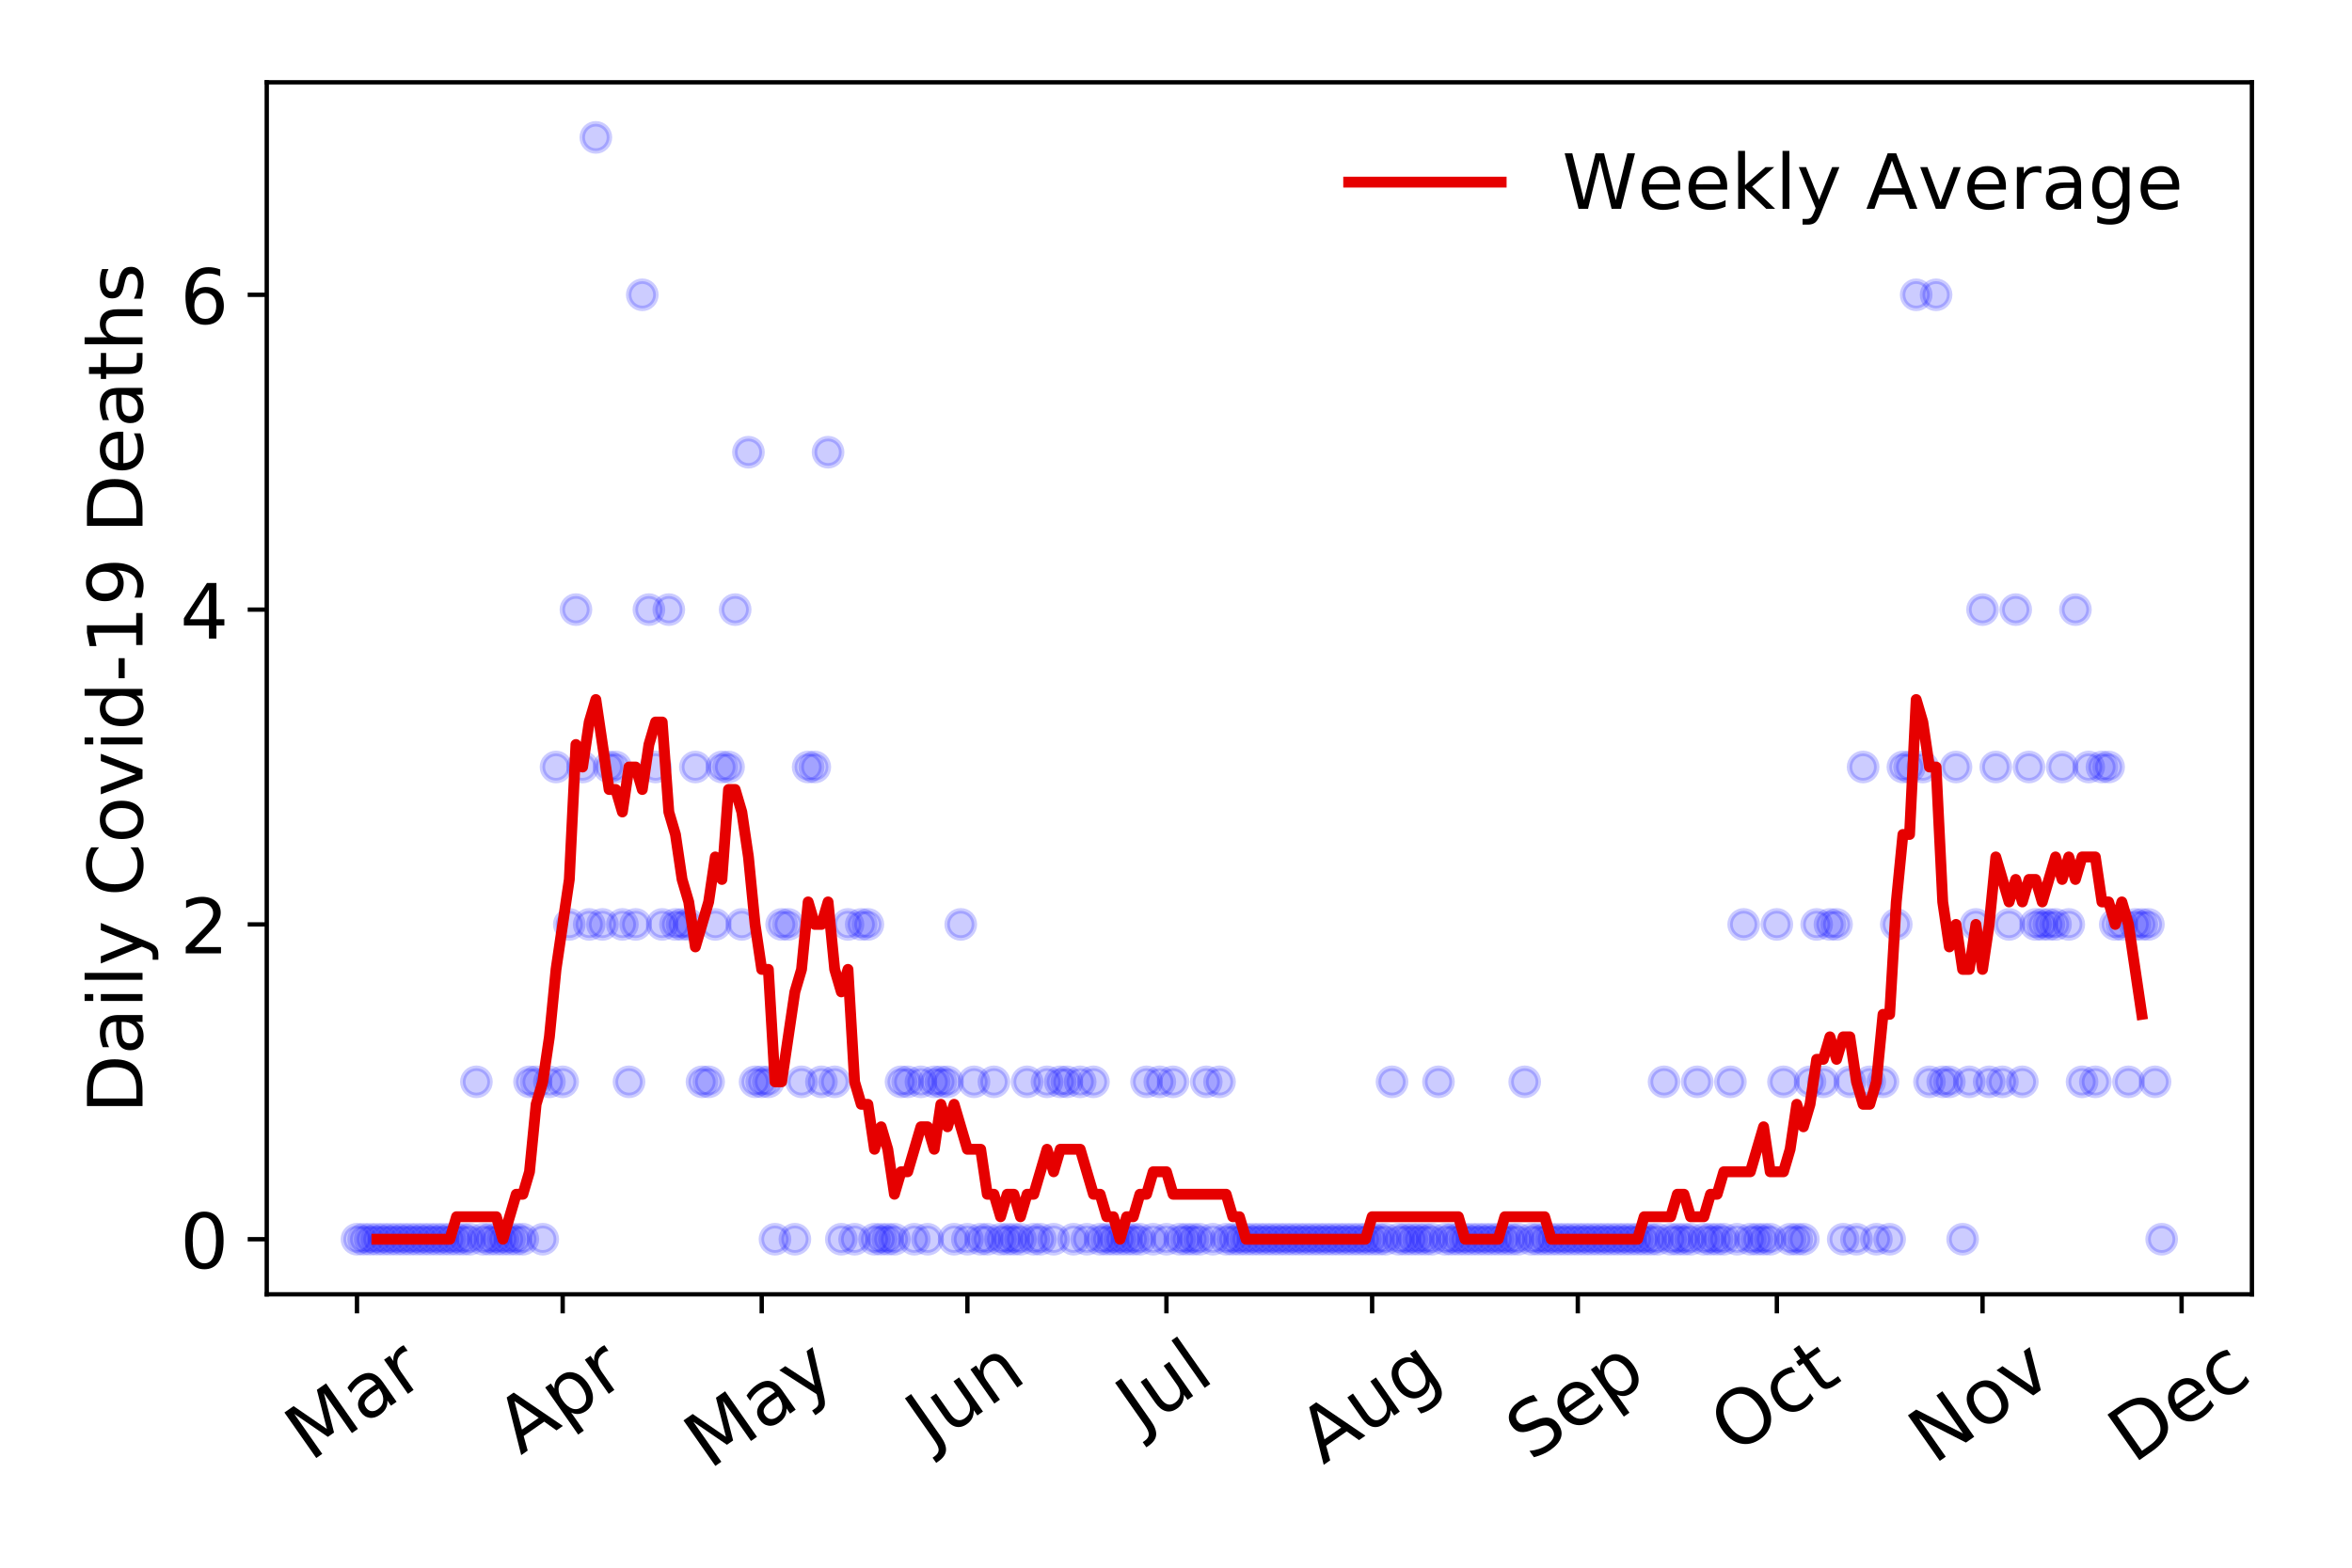 <?xml version="1.0" encoding="utf-8" standalone="no"?>
<!DOCTYPE svg PUBLIC "-//W3C//DTD SVG 1.1//EN"
  "http://www.w3.org/Graphics/SVG/1.1/DTD/svg11.dtd">
<!-- Created with matplotlib (https://matplotlib.org/) -->
<svg height="288pt" version="1.1" viewBox="0 0 432 288" width="432pt" xmlns="http://www.w3.org/2000/svg" xmlns:xlink="http://www.w3.org/1999/xlink">
 <defs>
  <style type="text/css">
*{stroke-linecap:butt;stroke-linejoin:round;}
  </style>
 </defs>
 <g id="figure_1">
  <g id="patch_1">
   <path d="M 0 288 
L 432 288 
L 432 0 
L 0 0 
z
" style="fill:#ffffff;"/>
  </g>
  <g id="axes_1">
   <g id="patch_2">
    <path d="M 48.995 237.778 
L 413.616 237.778 
L 413.616 15.12 
L 48.995 15.12 
z
" style="fill:#ffffff;"/>
   </g>
   <g id="matplotlib.axis_1">
    <g id="xtick_1">
     <g id="line2d_1">
      <defs>
       <path d="M 0 0 
L 0 3.5 
" id="me5f811b24e" style="stroke:#000000;stroke-width:0.8;"/>
      </defs>
      <g>
       <use style="stroke:#000000;stroke-width:0.8;" x="65.569" xlink:href="#me5f811b24e" y="237.778"/>
      </g>
     </g>
     <g id="text_1">
      <!-- Mar -->
      <defs>
       <path d="M 9.812 72.906 
L 24.516 72.906 
L 43.109 23.297 
L 61.812 72.906 
L 76.516 72.906 
L 76.516 0 
L 66.891 0 
L 66.891 64.016 
L 48.094 14.016 
L 38.188 14.016 
L 19.391 64.016 
L 19.391 0 
L 9.812 0 
z
" id="DejaVuSans-77"/>
       <path d="M 34.281 27.484 
Q 23.391 27.484 19.188 25 
Q 14.984 22.516 14.984 16.5 
Q 14.984 11.719 18.141 8.906 
Q 21.297 6.109 26.703 6.109 
Q 34.188 6.109 38.703 11.406 
Q 43.219 16.703 43.219 25.484 
L 43.219 27.484 
z
M 52.203 31.203 
L 52.203 0 
L 43.219 0 
L 43.219 8.297 
Q 40.141 3.328 35.547 0.953 
Q 30.953 -1.422 24.312 -1.422 
Q 15.922 -1.422 10.953 3.297 
Q 6 8.016 6 15.922 
Q 6 25.141 12.172 29.828 
Q 18.359 34.516 30.609 34.516 
L 43.219 34.516 
L 43.219 35.406 
Q 43.219 41.609 39.141 45 
Q 35.062 48.391 27.688 48.391 
Q 23 48.391 18.547 47.266 
Q 14.109 46.141 10.016 43.891 
L 10.016 52.203 
Q 14.938 54.109 19.578 55.047 
Q 24.219 56 28.609 56 
Q 40.484 56 46.344 49.844 
Q 52.203 43.703 52.203 31.203 
z
" id="DejaVuSans-97"/>
       <path d="M 41.109 46.297 
Q 39.594 47.172 37.812 47.578 
Q 36.031 48 33.891 48 
Q 26.266 48 22.188 43.047 
Q 18.109 38.094 18.109 28.812 
L 18.109 0 
L 9.078 0 
L 9.078 54.688 
L 18.109 54.688 
L 18.109 46.188 
Q 20.953 51.172 25.484 53.578 
Q 30.031 56 36.531 56 
Q 37.453 56 38.578 55.875 
Q 39.703 55.766 41.062 55.516 
z
" id="DejaVuSans-114"/>
      </defs>
      <g transform="translate(56.966 268.643)rotate(-35)scale(0.14 -0.14)">
       <use xlink:href="#DejaVuSans-77"/>
       <use x="86.279" xlink:href="#DejaVuSans-97"/>
       <use x="147.559" xlink:href="#DejaVuSans-114"/>
      </g>
     </g>
    </g>
    <g id="xtick_2">
     <g id="line2d_2">
      <g>
       <use style="stroke:#000000;stroke-width:0.8;" x="103.347" xlink:href="#me5f811b24e" y="237.778"/>
      </g>
     </g>
     <g id="text_2">
      <!-- Apr -->
      <defs>
       <path d="M 34.188 63.188 
L 20.797 26.906 
L 47.609 26.906 
z
M 28.609 72.906 
L 39.797 72.906 
L 67.578 0 
L 57.328 0 
L 50.688 18.703 
L 17.828 18.703 
L 11.188 0 
L 0.781 0 
z
" id="DejaVuSans-65"/>
       <path d="M 18.109 8.203 
L 18.109 -20.797 
L 9.078 -20.797 
L 9.078 54.688 
L 18.109 54.688 
L 18.109 46.391 
Q 20.953 51.266 25.266 53.625 
Q 29.594 56 35.594 56 
Q 45.562 56 51.781 48.094 
Q 58.016 40.188 58.016 27.297 
Q 58.016 14.406 51.781 6.484 
Q 45.562 -1.422 35.594 -1.422 
Q 29.594 -1.422 25.266 0.953 
Q 20.953 3.328 18.109 8.203 
z
M 48.688 27.297 
Q 48.688 37.203 44.609 42.844 
Q 40.531 48.484 33.406 48.484 
Q 26.266 48.484 22.188 42.844 
Q 18.109 37.203 18.109 27.297 
Q 18.109 17.391 22.188 11.75 
Q 26.266 6.109 33.406 6.109 
Q 40.531 6.109 44.609 11.75 
Q 48.688 17.391 48.688 27.297 
z
" id="DejaVuSans-112"/>
      </defs>
      <g transform="translate(95.643 267.384)rotate(-35)scale(0.14 -0.14)">
       <use xlink:href="#DejaVuSans-65"/>
       <use x="68.408" xlink:href="#DejaVuSans-112"/>
       <use x="131.885" xlink:href="#DejaVuSans-114"/>
      </g>
     </g>
    </g>
    <g id="xtick_3">
     <g id="line2d_3">
      <g>
       <use style="stroke:#000000;stroke-width:0.8;" x="139.907" xlink:href="#me5f811b24e" y="237.778"/>
      </g>
     </g>
     <g id="text_3">
      <!-- May -->
      <defs>
       <path d="M 32.172 -5.078 
Q 28.375 -14.844 24.75 -17.812 
Q 21.141 -20.797 15.094 -20.797 
L 7.906 -20.797 
L 7.906 -13.281 
L 13.188 -13.281 
Q 16.891 -13.281 18.938 -11.516 
Q 21 -9.766 23.484 -3.219 
L 25.094 0.875 
L 2.984 54.688 
L 12.5 54.688 
L 29.594 11.922 
L 46.688 54.688 
L 56.203 54.688 
z
" id="DejaVuSans-121"/>
      </defs>
      <g transform="translate(130.267 270.094)rotate(-35)scale(0.14 -0.14)">
       <use xlink:href="#DejaVuSans-77"/>
       <use x="86.279" xlink:href="#DejaVuSans-97"/>
       <use x="147.559" xlink:href="#DejaVuSans-121"/>
      </g>
     </g>
    </g>
    <g id="xtick_4">
     <g id="line2d_4">
      <g>
       <use style="stroke:#000000;stroke-width:0.8;" x="177.685" xlink:href="#me5f811b24e" y="237.778"/>
      </g>
     </g>
     <g id="text_4">
      <!-- Jun -->
      <defs>
       <path d="M 9.812 72.906 
L 19.672 72.906 
L 19.672 5.078 
Q 19.672 -8.109 14.672 -14.062 
Q 9.672 -20.016 -1.422 -20.016 
L -5.172 -20.016 
L -5.172 -11.719 
L -2.094 -11.719 
Q 4.438 -11.719 7.125 -8.047 
Q 9.812 -4.391 9.812 5.078 
z
" id="DejaVuSans-74"/>
       <path d="M 8.5 21.578 
L 8.5 54.688 
L 17.484 54.688 
L 17.484 21.922 
Q 17.484 14.156 20.5 10.266 
Q 23.531 6.391 29.594 6.391 
Q 36.859 6.391 41.078 11.031 
Q 45.312 15.672 45.312 23.688 
L 45.312 54.688 
L 54.297 54.688 
L 54.297 0 
L 45.312 0 
L 45.312 8.406 
Q 42.047 3.422 37.719 1 
Q 33.406 -1.422 27.688 -1.422 
Q 18.266 -1.422 13.375 4.438 
Q 8.5 10.297 8.5 21.578 
z
M 31.109 56 
z
" id="DejaVuSans-117"/>
       <path d="M 54.891 33.016 
L 54.891 0 
L 45.906 0 
L 45.906 32.719 
Q 45.906 40.484 42.875 44.328 
Q 39.844 48.188 33.797 48.188 
Q 26.516 48.188 22.312 43.547 
Q 18.109 38.922 18.109 30.906 
L 18.109 0 
L 9.078 0 
L 9.078 54.688 
L 18.109 54.688 
L 18.109 46.188 
Q 21.344 51.125 25.703 53.562 
Q 30.078 56 35.797 56 
Q 45.219 56 50.047 50.172 
Q 54.891 44.344 54.891 33.016 
z
" id="DejaVuSans-110"/>
      </defs>
      <g transform="translate(170.941 266.039)rotate(-35)scale(0.14 -0.14)">
       <use xlink:href="#DejaVuSans-74"/>
       <use x="29.492" xlink:href="#DejaVuSans-117"/>
       <use x="92.871" xlink:href="#DejaVuSans-110"/>
      </g>
     </g>
    </g>
    <g id="xtick_5">
     <g id="line2d_5">
      <g>
       <use style="stroke:#000000;stroke-width:0.8;" x="214.245" xlink:href="#me5f811b24e" y="237.778"/>
      </g>
     </g>
     <g id="text_5">
      <!-- Jul -->
      <defs>
       <path d="M 9.422 75.984 
L 18.406 75.984 
L 18.406 0 
L 9.422 0 
z
" id="DejaVuSans-108"/>
      </defs>
      <g transform="translate(209.542 263.181)rotate(-35)scale(0.14 -0.14)">
       <use xlink:href="#DejaVuSans-74"/>
       <use x="29.492" xlink:href="#DejaVuSans-117"/>
       <use x="92.871" xlink:href="#DejaVuSans-108"/>
      </g>
     </g>
    </g>
    <g id="xtick_6">
     <g id="line2d_6">
      <g>
       <use style="stroke:#000000;stroke-width:0.8;" x="252.023" xlink:href="#me5f811b24e" y="237.778"/>
      </g>
     </g>
     <g id="text_6">
      <!-- Aug -->
      <defs>
       <path d="M 45.406 27.984 
Q 45.406 37.75 41.375 43.109 
Q 37.359 48.484 30.078 48.484 
Q 22.859 48.484 18.828 43.109 
Q 14.797 37.75 14.797 27.984 
Q 14.797 18.266 18.828 12.891 
Q 22.859 7.516 30.078 7.516 
Q 37.359 7.516 41.375 12.891 
Q 45.406 18.266 45.406 27.984 
z
M 54.391 6.781 
Q 54.391 -7.172 48.188 -13.984 
Q 42 -20.797 29.203 -20.797 
Q 24.469 -20.797 20.266 -20.094 
Q 16.062 -19.391 12.109 -17.922 
L 12.109 -9.188 
Q 16.062 -11.328 19.922 -12.344 
Q 23.781 -13.375 27.781 -13.375 
Q 36.625 -13.375 41.016 -8.766 
Q 45.406 -4.156 45.406 5.172 
L 45.406 9.625 
Q 42.625 4.781 38.281 2.391 
Q 33.938 0 27.875 0 
Q 17.828 0 11.672 7.656 
Q 5.516 15.328 5.516 27.984 
Q 5.516 40.672 11.672 48.328 
Q 17.828 56 27.875 56 
Q 33.938 56 38.281 53.609 
Q 42.625 51.219 45.406 46.391 
L 45.406 54.688 
L 54.391 54.688 
z
" id="DejaVuSans-103"/>
      </defs>
      <g transform="translate(243.042 269.172)rotate(-35)scale(0.14 -0.14)">
       <use xlink:href="#DejaVuSans-65"/>
       <use x="68.408" xlink:href="#DejaVuSans-117"/>
       <use x="131.787" xlink:href="#DejaVuSans-103"/>
      </g>
     </g>
    </g>
    <g id="xtick_7">
     <g id="line2d_7">
      <g>
       <use style="stroke:#000000;stroke-width:0.8;" x="289.801" xlink:href="#me5f811b24e" y="237.778"/>
      </g>
     </g>
     <g id="text_7">
      <!-- Sep -->
      <defs>
       <path d="M 53.516 70.516 
L 53.516 60.891 
Q 47.906 63.578 42.922 64.891 
Q 37.938 66.219 33.297 66.219 
Q 25.25 66.219 20.875 63.094 
Q 16.5 59.969 16.5 54.203 
Q 16.5 49.359 19.406 46.891 
Q 22.312 44.438 30.422 42.922 
L 36.375 41.703 
Q 47.406 39.594 52.656 34.297 
Q 57.906 29 57.906 20.125 
Q 57.906 9.516 50.797 4.047 
Q 43.703 -1.422 29.984 -1.422 
Q 24.812 -1.422 18.969 -0.25 
Q 13.141 0.922 6.891 3.219 
L 6.891 13.375 
Q 12.891 10.016 18.656 8.297 
Q 24.422 6.594 29.984 6.594 
Q 38.422 6.594 43.016 9.906 
Q 47.609 13.234 47.609 19.391 
Q 47.609 24.75 44.312 27.781 
Q 41.016 30.812 33.5 32.328 
L 27.484 33.5 
Q 16.453 35.688 11.516 40.375 
Q 6.594 45.062 6.594 53.422 
Q 6.594 63.094 13.406 68.656 
Q 20.219 74.219 32.172 74.219 
Q 37.312 74.219 42.625 73.281 
Q 47.953 72.359 53.516 70.516 
z
" id="DejaVuSans-83"/>
       <path d="M 56.203 29.594 
L 56.203 25.203 
L 14.891 25.203 
Q 15.484 15.922 20.484 11.062 
Q 25.484 6.203 34.422 6.203 
Q 39.594 6.203 44.453 7.469 
Q 49.312 8.734 54.109 11.281 
L 54.109 2.781 
Q 49.266 0.734 44.188 -0.344 
Q 39.109 -1.422 33.891 -1.422 
Q 20.797 -1.422 13.156 6.188 
Q 5.516 13.812 5.516 26.812 
Q 5.516 40.234 12.766 48.109 
Q 20.016 56 32.328 56 
Q 43.359 56 49.781 48.891 
Q 56.203 41.797 56.203 29.594 
z
M 47.219 32.234 
Q 47.125 39.594 43.094 43.984 
Q 39.062 48.391 32.422 48.391 
Q 24.906 48.391 20.391 44.141 
Q 15.875 39.891 15.188 32.172 
z
" id="DejaVuSans-101"/>
      </defs>
      <g transform="translate(281.208 268.629)rotate(-35)scale(0.14 -0.14)">
       <use xlink:href="#DejaVuSans-83"/>
       <use x="63.477" xlink:href="#DejaVuSans-101"/>
       <use x="125" xlink:href="#DejaVuSans-112"/>
      </g>
     </g>
    </g>
    <g id="xtick_8">
     <g id="line2d_8">
      <g>
       <use style="stroke:#000000;stroke-width:0.8;" x="326.361" xlink:href="#me5f811b24e" y="237.778"/>
      </g>
     </g>
     <g id="text_8">
      <!-- Oct -->
      <defs>
       <path d="M 39.406 66.219 
Q 28.656 66.219 22.328 58.203 
Q 16.016 50.203 16.016 36.375 
Q 16.016 22.609 22.328 14.594 
Q 28.656 6.594 39.406 6.594 
Q 50.141 6.594 56.422 14.594 
Q 62.703 22.609 62.703 36.375 
Q 62.703 50.203 56.422 58.203 
Q 50.141 66.219 39.406 66.219 
z
M 39.406 74.219 
Q 54.734 74.219 63.906 63.938 
Q 73.094 53.656 73.094 36.375 
Q 73.094 19.141 63.906 8.859 
Q 54.734 -1.422 39.406 -1.422 
Q 24.031 -1.422 14.812 8.828 
Q 5.609 19.094 5.609 36.375 
Q 5.609 53.656 14.812 63.938 
Q 24.031 74.219 39.406 74.219 
z
" id="DejaVuSans-79"/>
       <path d="M 48.781 52.594 
L 48.781 44.188 
Q 44.969 46.297 41.141 47.344 
Q 37.312 48.391 33.406 48.391 
Q 24.656 48.391 19.812 42.844 
Q 14.984 37.312 14.984 27.297 
Q 14.984 17.281 19.812 11.734 
Q 24.656 6.203 33.406 6.203 
Q 37.312 6.203 41.141 7.25 
Q 44.969 8.297 48.781 10.406 
L 48.781 2.094 
Q 45.016 0.344 40.984 -0.531 
Q 36.969 -1.422 32.422 -1.422 
Q 20.062 -1.422 12.781 6.344 
Q 5.516 14.109 5.516 27.297 
Q 5.516 40.672 12.859 48.328 
Q 20.219 56 33.016 56 
Q 37.156 56 41.109 55.141 
Q 45.062 54.297 48.781 52.594 
z
" id="DejaVuSans-99"/>
       <path d="M 18.312 70.219 
L 18.312 54.688 
L 36.812 54.688 
L 36.812 47.703 
L 18.312 47.703 
L 18.312 18.016 
Q 18.312 11.328 20.141 9.422 
Q 21.969 7.516 27.594 7.516 
L 36.812 7.516 
L 36.812 0 
L 27.594 0 
Q 17.188 0 13.234 3.875 
Q 9.281 7.766 9.281 18.016 
L 9.281 47.703 
L 2.688 47.703 
L 2.688 54.688 
L 9.281 54.688 
L 9.281 70.219 
z
" id="DejaVuSans-116"/>
      </defs>
      <g transform="translate(318.662 267.377)rotate(-35)scale(0.14 -0.14)">
       <use xlink:href="#DejaVuSans-79"/>
       <use x="78.711" xlink:href="#DejaVuSans-99"/>
       <use x="133.691" xlink:href="#DejaVuSans-116"/>
      </g>
     </g>
    </g>
    <g id="xtick_9">
     <g id="line2d_9">
      <g>
       <use style="stroke:#000000;stroke-width:0.8;" x="364.139" xlink:href="#me5f811b24e" y="237.778"/>
      </g>
     </g>
     <g id="text_9">
      <!-- Nov -->
      <defs>
       <path d="M 9.812 72.906 
L 23.094 72.906 
L 55.422 11.922 
L 55.422 72.906 
L 64.984 72.906 
L 64.984 0 
L 51.703 0 
L 19.391 60.984 
L 19.391 0 
L 9.812 0 
z
" id="DejaVuSans-78"/>
       <path d="M 30.609 48.391 
Q 23.391 48.391 19.188 42.75 
Q 14.984 37.109 14.984 27.297 
Q 14.984 17.484 19.156 11.844 
Q 23.344 6.203 30.609 6.203 
Q 37.797 6.203 41.984 11.859 
Q 46.188 17.531 46.188 27.297 
Q 46.188 37.016 41.984 42.703 
Q 37.797 48.391 30.609 48.391 
z
M 30.609 56 
Q 42.328 56 49.016 48.375 
Q 55.719 40.766 55.719 27.297 
Q 55.719 13.875 49.016 6.219 
Q 42.328 -1.422 30.609 -1.422 
Q 18.844 -1.422 12.172 6.219 
Q 5.516 13.875 5.516 27.297 
Q 5.516 40.766 12.172 48.375 
Q 18.844 56 30.609 56 
z
" id="DejaVuSans-111"/>
       <path d="M 2.984 54.688 
L 12.5 54.688 
L 29.594 8.797 
L 46.688 54.688 
L 56.203 54.688 
L 35.688 0 
L 23.484 0 
z
" id="DejaVuSans-118"/>
      </defs>
      <g transform="translate(355.163 269.166)rotate(-35)scale(0.14 -0.14)">
       <use xlink:href="#DejaVuSans-78"/>
       <use x="74.805" xlink:href="#DejaVuSans-111"/>
       <use x="135.986" xlink:href="#DejaVuSans-118"/>
      </g>
     </g>
    </g>
    <g id="xtick_10">
     <g id="line2d_10">
      <g>
       <use style="stroke:#000000;stroke-width:0.8;" x="400.699" xlink:href="#me5f811b24e" y="237.778"/>
      </g>
     </g>
     <g id="text_10">
      <!-- Dec -->
      <defs>
       <path d="M 19.672 64.797 
L 19.672 8.109 
L 31.594 8.109 
Q 46.688 8.109 53.688 14.938 
Q 60.688 21.781 60.688 36.531 
Q 60.688 51.172 53.688 57.984 
Q 46.688 64.797 31.594 64.797 
z
M 9.812 72.906 
L 30.078 72.906 
Q 51.266 72.906 61.172 64.094 
Q 71.094 55.281 71.094 36.531 
Q 71.094 17.672 61.125 8.828 
Q 51.172 0 30.078 0 
L 9.812 0 
z
" id="DejaVuSans-68"/>
      </defs>
      <g transform="translate(391.818 269.032)rotate(-35)scale(0.14 -0.14)">
       <use xlink:href="#DejaVuSans-68"/>
       <use x="77.002" xlink:href="#DejaVuSans-101"/>
       <use x="138.525" xlink:href="#DejaVuSans-99"/>
      </g>
     </g>
    </g>
   </g>
   <g id="matplotlib.axis_2">
    <g id="ytick_1">
     <g id="line2d_11">
      <defs>
       <path d="M 0 0 
L -3.5 0 
" id="md46da56cf7" style="stroke:#000000;stroke-width:0.8;"/>
      </defs>
      <g>
       <use style="stroke:#000000;stroke-width:0.8;" x="48.995" xlink:href="#md46da56cf7" y="227.657"/>
      </g>
     </g>
     <g id="text_11">
      <!-- 0 -->
      <defs>
       <path d="M 31.781 66.406 
Q 24.172 66.406 20.328 58.906 
Q 16.5 51.422 16.5 36.375 
Q 16.5 21.391 20.328 13.891 
Q 24.172 6.391 31.781 6.391 
Q 39.453 6.391 43.281 13.891 
Q 47.125 21.391 47.125 36.375 
Q 47.125 51.422 43.281 58.906 
Q 39.453 66.406 31.781 66.406 
z
M 31.781 74.219 
Q 44.047 74.219 50.516 64.516 
Q 56.984 54.828 56.984 36.375 
Q 56.984 17.969 50.516 8.266 
Q 44.047 -1.422 31.781 -1.422 
Q 19.531 -1.422 13.062 8.266 
Q 6.594 17.969 6.594 36.375 
Q 6.594 54.828 13.062 64.516 
Q 19.531 74.219 31.781 74.219 
z
" id="DejaVuSans-48"/>
      </defs>
      <g transform="translate(33.087 232.976)scale(0.14 -0.14)">
       <use xlink:href="#DejaVuSans-48"/>
      </g>
     </g>
    </g>
    <g id="ytick_2">
     <g id="line2d_12">
      <g>
       <use style="stroke:#000000;stroke-width:0.8;" x="48.995" xlink:href="#md46da56cf7" y="169.824"/>
      </g>
     </g>
     <g id="text_12">
      <!-- 2 -->
      <defs>
       <path d="M 19.188 8.297 
L 53.609 8.297 
L 53.609 0 
L 7.328 0 
L 7.328 8.297 
Q 12.938 14.109 22.625 23.891 
Q 32.328 33.688 34.812 36.531 
Q 39.547 41.844 41.422 45.531 
Q 43.312 49.219 43.312 52.781 
Q 43.312 58.594 39.234 62.25 
Q 35.156 65.922 28.609 65.922 
Q 23.969 65.922 18.812 64.312 
Q 13.672 62.703 7.812 59.422 
L 7.812 69.391 
Q 13.766 71.781 18.938 73 
Q 24.125 74.219 28.422 74.219 
Q 39.75 74.219 46.484 68.547 
Q 53.219 62.891 53.219 53.422 
Q 53.219 48.922 51.531 44.891 
Q 49.859 40.875 45.406 35.406 
Q 44.188 33.984 37.641 27.219 
Q 31.109 20.453 19.188 8.297 
z
" id="DejaVuSans-50"/>
      </defs>
      <g transform="translate(33.087 175.143)scale(0.14 -0.14)">
       <use xlink:href="#DejaVuSans-50"/>
      </g>
     </g>
    </g>
    <g id="ytick_3">
     <g id="line2d_13">
      <g>
       <use style="stroke:#000000;stroke-width:0.8;" x="48.995" xlink:href="#md46da56cf7" y="111.991"/>
      </g>
     </g>
     <g id="text_13">
      <!-- 4 -->
      <defs>
       <path d="M 37.797 64.312 
L 12.891 25.391 
L 37.797 25.391 
z
M 35.203 72.906 
L 47.609 72.906 
L 47.609 25.391 
L 58.016 25.391 
L 58.016 17.188 
L 47.609 17.188 
L 47.609 0 
L 37.797 0 
L 37.797 17.188 
L 4.891 17.188 
L 4.891 26.703 
z
" id="DejaVuSans-52"/>
      </defs>
      <g transform="translate(33.087 117.31)scale(0.14 -0.14)">
       <use xlink:href="#DejaVuSans-52"/>
      </g>
     </g>
    </g>
    <g id="ytick_4">
     <g id="line2d_14">
      <g>
       <use style="stroke:#000000;stroke-width:0.8;" x="48.995" xlink:href="#md46da56cf7" y="54.157"/>
      </g>
     </g>
     <g id="text_14">
      <!-- 6 -->
      <defs>
       <path d="M 33.016 40.375 
Q 26.375 40.375 22.484 35.828 
Q 18.609 31.297 18.609 23.391 
Q 18.609 15.531 22.484 10.953 
Q 26.375 6.391 33.016 6.391 
Q 39.656 6.391 43.531 10.953 
Q 47.406 15.531 47.406 23.391 
Q 47.406 31.297 43.531 35.828 
Q 39.656 40.375 33.016 40.375 
z
M 52.594 71.297 
L 52.594 62.312 
Q 48.875 64.062 45.094 64.984 
Q 41.312 65.922 37.594 65.922 
Q 27.828 65.922 22.672 59.328 
Q 17.531 52.734 16.797 39.406 
Q 19.672 43.656 24.016 45.922 
Q 28.375 48.188 33.594 48.188 
Q 44.578 48.188 50.953 41.516 
Q 57.328 34.859 57.328 23.391 
Q 57.328 12.156 50.688 5.359 
Q 44.047 -1.422 33.016 -1.422 
Q 20.359 -1.422 13.672 8.266 
Q 6.984 17.969 6.984 36.375 
Q 6.984 53.656 15.188 63.938 
Q 23.391 74.219 37.203 74.219 
Q 40.922 74.219 44.703 73.484 
Q 48.484 72.75 52.594 71.297 
z
" id="DejaVuSans-54"/>
      </defs>
      <g transform="translate(33.087 59.476)scale(0.14 -0.14)">
       <use xlink:href="#DejaVuSans-54"/>
      </g>
     </g>
    </g>
    <g id="text_15">
     <!-- Daily Covid-19 Deaths -->
     <defs>
      <path d="M 9.422 54.688 
L 18.406 54.688 
L 18.406 0 
L 9.422 0 
z
M 9.422 75.984 
L 18.406 75.984 
L 18.406 64.594 
L 9.422 64.594 
z
" id="DejaVuSans-105"/>
      <path id="DejaVuSans-32"/>
      <path d="M 64.406 67.281 
L 64.406 56.891 
Q 59.422 61.531 53.781 63.812 
Q 48.141 66.109 41.797 66.109 
Q 29.297 66.109 22.656 58.469 
Q 16.016 50.828 16.016 36.375 
Q 16.016 21.969 22.656 14.328 
Q 29.297 6.688 41.797 6.688 
Q 48.141 6.688 53.781 8.984 
Q 59.422 11.281 64.406 15.922 
L 64.406 5.609 
Q 59.234 2.094 53.438 0.328 
Q 47.656 -1.422 41.219 -1.422 
Q 24.656 -1.422 15.125 8.703 
Q 5.609 18.844 5.609 36.375 
Q 5.609 53.953 15.125 64.078 
Q 24.656 74.219 41.219 74.219 
Q 47.75 74.219 53.531 72.484 
Q 59.328 70.75 64.406 67.281 
z
" id="DejaVuSans-67"/>
      <path d="M 45.406 46.391 
L 45.406 75.984 
L 54.391 75.984 
L 54.391 0 
L 45.406 0 
L 45.406 8.203 
Q 42.578 3.328 38.25 0.953 
Q 33.938 -1.422 27.875 -1.422 
Q 17.969 -1.422 11.734 6.484 
Q 5.516 14.406 5.516 27.297 
Q 5.516 40.188 11.734 48.094 
Q 17.969 56 27.875 56 
Q 33.938 56 38.25 53.625 
Q 42.578 51.266 45.406 46.391 
z
M 14.797 27.297 
Q 14.797 17.391 18.875 11.75 
Q 22.953 6.109 30.078 6.109 
Q 37.203 6.109 41.297 11.75 
Q 45.406 17.391 45.406 27.297 
Q 45.406 37.203 41.297 42.844 
Q 37.203 48.484 30.078 48.484 
Q 22.953 48.484 18.875 42.844 
Q 14.797 37.203 14.797 27.297 
z
" id="DejaVuSans-100"/>
      <path d="M 4.891 31.391 
L 31.203 31.391 
L 31.203 23.391 
L 4.891 23.391 
z
" id="DejaVuSans-45"/>
      <path d="M 12.406 8.297 
L 28.516 8.297 
L 28.516 63.922 
L 10.984 60.406 
L 10.984 69.391 
L 28.422 72.906 
L 38.281 72.906 
L 38.281 8.297 
L 54.391 8.297 
L 54.391 0 
L 12.406 0 
z
" id="DejaVuSans-49"/>
      <path d="M 10.984 1.516 
L 10.984 10.5 
Q 14.703 8.734 18.5 7.812 
Q 22.312 6.891 25.984 6.891 
Q 35.75 6.891 40.891 13.453 
Q 46.047 20.016 46.781 33.406 
Q 43.953 29.203 39.594 26.953 
Q 35.25 24.703 29.984 24.703 
Q 19.047 24.703 12.672 31.312 
Q 6.297 37.938 6.297 49.422 
Q 6.297 60.641 12.938 67.422 
Q 19.578 74.219 30.609 74.219 
Q 43.266 74.219 49.922 64.516 
Q 56.594 54.828 56.594 36.375 
Q 56.594 19.141 48.406 8.859 
Q 40.234 -1.422 26.422 -1.422 
Q 22.703 -1.422 18.891 -0.688 
Q 15.094 0.047 10.984 1.516 
z
M 30.609 32.422 
Q 37.25 32.422 41.125 36.953 
Q 45.016 41.5 45.016 49.422 
Q 45.016 57.281 41.125 61.844 
Q 37.25 66.406 30.609 66.406 
Q 23.969 66.406 20.094 61.844 
Q 16.219 57.281 16.219 49.422 
Q 16.219 41.5 20.094 36.953 
Q 23.969 32.422 30.609 32.422 
z
" id="DejaVuSans-57"/>
      <path d="M 54.891 33.016 
L 54.891 0 
L 45.906 0 
L 45.906 32.719 
Q 45.906 40.484 42.875 44.328 
Q 39.844 48.188 33.797 48.188 
Q 26.516 48.188 22.312 43.547 
Q 18.109 38.922 18.109 30.906 
L 18.109 0 
L 9.078 0 
L 9.078 75.984 
L 18.109 75.984 
L 18.109 46.188 
Q 21.344 51.125 25.703 53.562 
Q 30.078 56 35.797 56 
Q 45.219 56 50.047 50.172 
Q 54.891 44.344 54.891 33.016 
z
" id="DejaVuSans-104"/>
      <path d="M 44.281 53.078 
L 44.281 44.578 
Q 40.484 46.531 36.375 47.5 
Q 32.281 48.484 27.875 48.484 
Q 21.188 48.484 17.844 46.438 
Q 14.5 44.391 14.5 40.281 
Q 14.5 37.156 16.891 35.375 
Q 19.281 33.594 26.516 31.984 
L 29.594 31.297 
Q 39.156 29.25 43.188 25.516 
Q 47.219 21.781 47.219 15.094 
Q 47.219 7.469 41.188 3.016 
Q 35.156 -1.422 24.609 -1.422 
Q 20.219 -1.422 15.453 -0.562 
Q 10.688 0.297 5.422 2 
L 5.422 11.281 
Q 10.406 8.688 15.234 7.391 
Q 20.062 6.109 24.812 6.109 
Q 31.156 6.109 34.562 8.281 
Q 37.984 10.453 37.984 14.406 
Q 37.984 18.062 35.516 20.016 
Q 33.062 21.969 24.703 23.781 
L 21.578 24.516 
Q 13.234 26.266 9.516 29.906 
Q 5.812 33.547 5.812 39.891 
Q 5.812 47.609 11.281 51.797 
Q 16.75 56 26.812 56 
Q 31.781 56 36.172 55.266 
Q 40.578 54.547 44.281 53.078 
z
" id="DejaVuSans-115"/>
     </defs>
     <g transform="translate(26.176 204.56)rotate(-90)scale(0.14 -0.14)">
      <use xlink:href="#DejaVuSans-68"/>
      <use x="77.002" xlink:href="#DejaVuSans-97"/>
      <use x="138.281" xlink:href="#DejaVuSans-105"/>
      <use x="166.064" xlink:href="#DejaVuSans-108"/>
      <use x="193.848" xlink:href="#DejaVuSans-121"/>
      <use x="253.027" xlink:href="#DejaVuSans-32"/>
      <use x="284.814" xlink:href="#DejaVuSans-67"/>
      <use x="354.639" xlink:href="#DejaVuSans-111"/>
      <use x="415.82" xlink:href="#DejaVuSans-118"/>
      <use x="475" xlink:href="#DejaVuSans-105"/>
      <use x="502.783" xlink:href="#DejaVuSans-100"/>
      <use x="566.26" xlink:href="#DejaVuSans-45"/>
      <use x="602.344" xlink:href="#DejaVuSans-49"/>
      <use x="665.967" xlink:href="#DejaVuSans-57"/>
      <use x="729.59" xlink:href="#DejaVuSans-32"/>
      <use x="761.377" xlink:href="#DejaVuSans-68"/>
      <use x="838.379" xlink:href="#DejaVuSans-101"/>
      <use x="899.902" xlink:href="#DejaVuSans-97"/>
      <use x="961.182" xlink:href="#DejaVuSans-116"/>
      <use x="1000.391" xlink:href="#DejaVuSans-104"/>
      <use x="1063.77" xlink:href="#DejaVuSans-115"/>
     </g>
    </g>
   </g>
   <g id="line2d_15">
    <defs>
     <path d="M 0 2.5 
C 0.663 2.5 1.299 2.237 1.768 1.768 
C 2.237 1.299 2.5 0.663 2.5 0 
C 2.5 -0.663 2.237 -1.299 1.768 -1.768 
C 1.299 -2.237 0.663 -2.5 0 -2.5 
C -0.663 -2.5 -1.299 -2.237 -1.768 -1.768 
C -2.237 -1.299 -2.5 -0.663 -2.5 0 
C -2.5 0.663 -2.237 1.299 -1.768 1.768 
C -1.299 2.237 -0.663 2.5 0 2.5 
z
" id="m30afefb3ad" style="stroke:#0000ff;stroke-opacity:0.2;"/>
    </defs>
    <g clip-path="url(#p79f0da0534)">
     <use style="fill:#0000ff;fill-opacity:0.2;stroke:#0000ff;stroke-opacity:0.2;" x="65.569" xlink:href="#m30afefb3ad" y="227.657"/>
     <use style="fill:#0000ff;fill-opacity:0.2;stroke:#0000ff;stroke-opacity:0.2;" x="66.787" xlink:href="#m30afefb3ad" y="227.657"/>
     <use style="fill:#0000ff;fill-opacity:0.2;stroke:#0000ff;stroke-opacity:0.2;" x="68.006" xlink:href="#m30afefb3ad" y="227.657"/>
     <use style="fill:#0000ff;fill-opacity:0.2;stroke:#0000ff;stroke-opacity:0.2;" x="69.225" xlink:href="#m30afefb3ad" y="227.657"/>
     <use style="fill:#0000ff;fill-opacity:0.2;stroke:#0000ff;stroke-opacity:0.2;" x="70.443" xlink:href="#m30afefb3ad" y="227.657"/>
     <use style="fill:#0000ff;fill-opacity:0.2;stroke:#0000ff;stroke-opacity:0.2;" x="71.662" xlink:href="#m30afefb3ad" y="227.657"/>
     <use style="fill:#0000ff;fill-opacity:0.2;stroke:#0000ff;stroke-opacity:0.2;" x="72.881" xlink:href="#m30afefb3ad" y="227.657"/>
     <use style="fill:#0000ff;fill-opacity:0.2;stroke:#0000ff;stroke-opacity:0.2;" x="74.099" xlink:href="#m30afefb3ad" y="227.657"/>
     <use style="fill:#0000ff;fill-opacity:0.2;stroke:#0000ff;stroke-opacity:0.2;" x="75.318" xlink:href="#m30afefb3ad" y="227.657"/>
     <use style="fill:#0000ff;fill-opacity:0.2;stroke:#0000ff;stroke-opacity:0.2;" x="76.537" xlink:href="#m30afefb3ad" y="227.657"/>
     <use style="fill:#0000ff;fill-opacity:0.2;stroke:#0000ff;stroke-opacity:0.2;" x="77.755" xlink:href="#m30afefb3ad" y="227.657"/>
     <use style="fill:#0000ff;fill-opacity:0.2;stroke:#0000ff;stroke-opacity:0.2;" x="78.974" xlink:href="#m30afefb3ad" y="227.657"/>
     <use style="fill:#0000ff;fill-opacity:0.2;stroke:#0000ff;stroke-opacity:0.2;" x="80.193" xlink:href="#m30afefb3ad" y="227.657"/>
     <use style="fill:#0000ff;fill-opacity:0.2;stroke:#0000ff;stroke-opacity:0.2;" x="81.411" xlink:href="#m30afefb3ad" y="227.657"/>
     <use style="fill:#0000ff;fill-opacity:0.2;stroke:#0000ff;stroke-opacity:0.2;" x="82.63" xlink:href="#m30afefb3ad" y="227.657"/>
     <use style="fill:#0000ff;fill-opacity:0.2;stroke:#0000ff;stroke-opacity:0.2;" x="83.849" xlink:href="#m30afefb3ad" y="227.657"/>
     <use style="fill:#0000ff;fill-opacity:0.2;stroke:#0000ff;stroke-opacity:0.2;" x="85.067" xlink:href="#m30afefb3ad" y="227.657"/>
     <use style="fill:#0000ff;fill-opacity:0.2;stroke:#0000ff;stroke-opacity:0.2;" x="86.286" xlink:href="#m30afefb3ad" y="227.657"/>
     <use style="fill:#0000ff;fill-opacity:0.2;stroke:#0000ff;stroke-opacity:0.2;" x="87.504" xlink:href="#m30afefb3ad" y="198.741"/>
     <use style="fill:#0000ff;fill-opacity:0.2;stroke:#0000ff;stroke-opacity:0.2;" x="88.723" xlink:href="#m30afefb3ad" y="227.657"/>
     <use style="fill:#0000ff;fill-opacity:0.2;stroke:#0000ff;stroke-opacity:0.2;" x="89.942" xlink:href="#m30afefb3ad" y="227.657"/>
     <use style="fill:#0000ff;fill-opacity:0.2;stroke:#0000ff;stroke-opacity:0.2;" x="91.16" xlink:href="#m30afefb3ad" y="227.657"/>
     <use style="fill:#0000ff;fill-opacity:0.2;stroke:#0000ff;stroke-opacity:0.2;" x="92.379" xlink:href="#m30afefb3ad" y="227.657"/>
     <use style="fill:#0000ff;fill-opacity:0.2;stroke:#0000ff;stroke-opacity:0.2;" x="93.598" xlink:href="#m30afefb3ad" y="227.657"/>
     <use style="fill:#0000ff;fill-opacity:0.2;stroke:#0000ff;stroke-opacity:0.2;" x="94.816" xlink:href="#m30afefb3ad" y="227.657"/>
     <use style="fill:#0000ff;fill-opacity:0.2;stroke:#0000ff;stroke-opacity:0.2;" x="96.035" xlink:href="#m30afefb3ad" y="227.657"/>
     <use style="fill:#0000ff;fill-opacity:0.2;stroke:#0000ff;stroke-opacity:0.2;" x="97.254" xlink:href="#m30afefb3ad" y="198.741"/>
     <use style="fill:#0000ff;fill-opacity:0.2;stroke:#0000ff;stroke-opacity:0.2;" x="98.472" xlink:href="#m30afefb3ad" y="198.741"/>
     <use style="fill:#0000ff;fill-opacity:0.2;stroke:#0000ff;stroke-opacity:0.2;" x="99.691" xlink:href="#m30afefb3ad" y="227.657"/>
     <use style="fill:#0000ff;fill-opacity:0.2;stroke:#0000ff;stroke-opacity:0.2;" x="100.91" xlink:href="#m30afefb3ad" y="198.741"/>
     <use style="fill:#0000ff;fill-opacity:0.2;stroke:#0000ff;stroke-opacity:0.2;" x="102.128" xlink:href="#m30afefb3ad" y="140.907"/>
     <use style="fill:#0000ff;fill-opacity:0.2;stroke:#0000ff;stroke-opacity:0.2;" x="103.347" xlink:href="#m30afefb3ad" y="198.741"/>
     <use style="fill:#0000ff;fill-opacity:0.2;stroke:#0000ff;stroke-opacity:0.2;" x="104.566" xlink:href="#m30afefb3ad" y="169.824"/>
     <use style="fill:#0000ff;fill-opacity:0.2;stroke:#0000ff;stroke-opacity:0.2;" x="105.784" xlink:href="#m30afefb3ad" y="111.991"/>
     <use style="fill:#0000ff;fill-opacity:0.2;stroke:#0000ff;stroke-opacity:0.2;" x="107.003" xlink:href="#m30afefb3ad" y="140.907"/>
     <use style="fill:#0000ff;fill-opacity:0.2;stroke:#0000ff;stroke-opacity:0.2;" x="108.222" xlink:href="#m30afefb3ad" y="169.824"/>
     <use style="fill:#0000ff;fill-opacity:0.2;stroke:#0000ff;stroke-opacity:0.2;" x="109.44" xlink:href="#m30afefb3ad" y="25.241"/>
     <use style="fill:#0000ff;fill-opacity:0.2;stroke:#0000ff;stroke-opacity:0.2;" x="110.659" xlink:href="#m30afefb3ad" y="169.824"/>
     <use style="fill:#0000ff;fill-opacity:0.2;stroke:#0000ff;stroke-opacity:0.2;" x="111.878" xlink:href="#m30afefb3ad" y="140.907"/>
     <use style="fill:#0000ff;fill-opacity:0.2;stroke:#0000ff;stroke-opacity:0.2;" x="113.096" xlink:href="#m30afefb3ad" y="140.907"/>
     <use style="fill:#0000ff;fill-opacity:0.2;stroke:#0000ff;stroke-opacity:0.2;" x="114.315" xlink:href="#m30afefb3ad" y="169.824"/>
     <use style="fill:#0000ff;fill-opacity:0.2;stroke:#0000ff;stroke-opacity:0.2;" x="115.534" xlink:href="#m30afefb3ad" y="198.741"/>
     <use style="fill:#0000ff;fill-opacity:0.2;stroke:#0000ff;stroke-opacity:0.2;" x="116.752" xlink:href="#m30afefb3ad" y="169.824"/>
     <use style="fill:#0000ff;fill-opacity:0.2;stroke:#0000ff;stroke-opacity:0.2;" x="117.971" xlink:href="#m30afefb3ad" y="54.157"/>
     <use style="fill:#0000ff;fill-opacity:0.2;stroke:#0000ff;stroke-opacity:0.2;" x="119.19" xlink:href="#m30afefb3ad" y="111.991"/>
     <use style="fill:#0000ff;fill-opacity:0.2;stroke:#0000ff;stroke-opacity:0.2;" x="120.408" xlink:href="#m30afefb3ad" y="140.907"/>
     <use style="fill:#0000ff;fill-opacity:0.2;stroke:#0000ff;stroke-opacity:0.2;" x="121.627" xlink:href="#m30afefb3ad" y="169.824"/>
     <use style="fill:#0000ff;fill-opacity:0.2;stroke:#0000ff;stroke-opacity:0.2;" x="122.845" xlink:href="#m30afefb3ad" y="111.991"/>
     <use style="fill:#0000ff;fill-opacity:0.2;stroke:#0000ff;stroke-opacity:0.2;" x="124.064" xlink:href="#m30afefb3ad" y="169.824"/>
     <use style="fill:#0000ff;fill-opacity:0.2;stroke:#0000ff;stroke-opacity:0.2;" x="125.283" xlink:href="#m30afefb3ad" y="169.824"/>
     <use style="fill:#0000ff;fill-opacity:0.2;stroke:#0000ff;stroke-opacity:0.2;" x="126.501" xlink:href="#m30afefb3ad" y="169.824"/>
     <use style="fill:#0000ff;fill-opacity:0.2;stroke:#0000ff;stroke-opacity:0.2;" x="127.72" xlink:href="#m30afefb3ad" y="140.907"/>
     <use style="fill:#0000ff;fill-opacity:0.2;stroke:#0000ff;stroke-opacity:0.2;" x="128.939" xlink:href="#m30afefb3ad" y="198.741"/>
     <use style="fill:#0000ff;fill-opacity:0.2;stroke:#0000ff;stroke-opacity:0.2;" x="130.157" xlink:href="#m30afefb3ad" y="198.741"/>
     <use style="fill:#0000ff;fill-opacity:0.2;stroke:#0000ff;stroke-opacity:0.2;" x="131.376" xlink:href="#m30afefb3ad" y="169.824"/>
     <use style="fill:#0000ff;fill-opacity:0.2;stroke:#0000ff;stroke-opacity:0.2;" x="132.595" xlink:href="#m30afefb3ad" y="140.907"/>
     <use style="fill:#0000ff;fill-opacity:0.2;stroke:#0000ff;stroke-opacity:0.2;" x="133.813" xlink:href="#m30afefb3ad" y="140.907"/>
     <use style="fill:#0000ff;fill-opacity:0.2;stroke:#0000ff;stroke-opacity:0.2;" x="135.032" xlink:href="#m30afefb3ad" y="111.991"/>
     <use style="fill:#0000ff;fill-opacity:0.2;stroke:#0000ff;stroke-opacity:0.2;" x="136.251" xlink:href="#m30afefb3ad" y="169.824"/>
     <use style="fill:#0000ff;fill-opacity:0.2;stroke:#0000ff;stroke-opacity:0.2;" x="137.469" xlink:href="#m30afefb3ad" y="83.074"/>
     <use style="fill:#0000ff;fill-opacity:0.2;stroke:#0000ff;stroke-opacity:0.2;" x="138.688" xlink:href="#m30afefb3ad" y="198.741"/>
     <use style="fill:#0000ff;fill-opacity:0.2;stroke:#0000ff;stroke-opacity:0.2;" x="139.907" xlink:href="#m30afefb3ad" y="198.741"/>
     <use style="fill:#0000ff;fill-opacity:0.2;stroke:#0000ff;stroke-opacity:0.2;" x="141.125" xlink:href="#m30afefb3ad" y="198.741"/>
     <use style="fill:#0000ff;fill-opacity:0.2;stroke:#0000ff;stroke-opacity:0.2;" x="142.344" xlink:href="#m30afefb3ad" y="227.657"/>
     <use style="fill:#0000ff;fill-opacity:0.2;stroke:#0000ff;stroke-opacity:0.2;" x="143.563" xlink:href="#m30afefb3ad" y="169.824"/>
     <use style="fill:#0000ff;fill-opacity:0.2;stroke:#0000ff;stroke-opacity:0.2;" x="144.781" xlink:href="#m30afefb3ad" y="169.824"/>
     <use style="fill:#0000ff;fill-opacity:0.2;stroke:#0000ff;stroke-opacity:0.2;" x="146" xlink:href="#m30afefb3ad" y="227.657"/>
     <use style="fill:#0000ff;fill-opacity:0.2;stroke:#0000ff;stroke-opacity:0.2;" x="147.219" xlink:href="#m30afefb3ad" y="198.741"/>
     <use style="fill:#0000ff;fill-opacity:0.2;stroke:#0000ff;stroke-opacity:0.2;" x="148.437" xlink:href="#m30afefb3ad" y="140.907"/>
     <use style="fill:#0000ff;fill-opacity:0.2;stroke:#0000ff;stroke-opacity:0.2;" x="149.656" xlink:href="#m30afefb3ad" y="140.907"/>
     <use style="fill:#0000ff;fill-opacity:0.2;stroke:#0000ff;stroke-opacity:0.2;" x="150.875" xlink:href="#m30afefb3ad" y="198.741"/>
     <use style="fill:#0000ff;fill-opacity:0.2;stroke:#0000ff;stroke-opacity:0.2;" x="152.093" xlink:href="#m30afefb3ad" y="83.074"/>
     <use style="fill:#0000ff;fill-opacity:0.2;stroke:#0000ff;stroke-opacity:0.2;" x="153.312" xlink:href="#m30afefb3ad" y="198.741"/>
     <use style="fill:#0000ff;fill-opacity:0.2;stroke:#0000ff;stroke-opacity:0.2;" x="154.53" xlink:href="#m30afefb3ad" y="227.657"/>
     <use style="fill:#0000ff;fill-opacity:0.2;stroke:#0000ff;stroke-opacity:0.2;" x="155.749" xlink:href="#m30afefb3ad" y="169.824"/>
     <use style="fill:#0000ff;fill-opacity:0.2;stroke:#0000ff;stroke-opacity:0.2;" x="156.968" xlink:href="#m30afefb3ad" y="227.657"/>
     <use style="fill:#0000ff;fill-opacity:0.2;stroke:#0000ff;stroke-opacity:0.2;" x="158.186" xlink:href="#m30afefb3ad" y="169.824"/>
     <use style="fill:#0000ff;fill-opacity:0.2;stroke:#0000ff;stroke-opacity:0.2;" x="159.405" xlink:href="#m30afefb3ad" y="169.824"/>
     <use style="fill:#0000ff;fill-opacity:0.2;stroke:#0000ff;stroke-opacity:0.2;" x="160.624" xlink:href="#m30afefb3ad" y="227.657"/>
     <use style="fill:#0000ff;fill-opacity:0.2;stroke:#0000ff;stroke-opacity:0.2;" x="161.842" xlink:href="#m30afefb3ad" y="227.657"/>
     <use style="fill:#0000ff;fill-opacity:0.2;stroke:#0000ff;stroke-opacity:0.2;" x="163.061" xlink:href="#m30afefb3ad" y="227.657"/>
     <use style="fill:#0000ff;fill-opacity:0.2;stroke:#0000ff;stroke-opacity:0.2;" x="164.28" xlink:href="#m30afefb3ad" y="227.657"/>
     <use style="fill:#0000ff;fill-opacity:0.2;stroke:#0000ff;stroke-opacity:0.2;" x="165.498" xlink:href="#m30afefb3ad" y="198.741"/>
     <use style="fill:#0000ff;fill-opacity:0.2;stroke:#0000ff;stroke-opacity:0.2;" x="166.717" xlink:href="#m30afefb3ad" y="198.741"/>
     <use style="fill:#0000ff;fill-opacity:0.2;stroke:#0000ff;stroke-opacity:0.2;" x="167.936" xlink:href="#m30afefb3ad" y="227.657"/>
     <use style="fill:#0000ff;fill-opacity:0.2;stroke:#0000ff;stroke-opacity:0.2;" x="169.154" xlink:href="#m30afefb3ad" y="198.741"/>
     <use style="fill:#0000ff;fill-opacity:0.2;stroke:#0000ff;stroke-opacity:0.2;" x="170.373" xlink:href="#m30afefb3ad" y="227.657"/>
     <use style="fill:#0000ff;fill-opacity:0.2;stroke:#0000ff;stroke-opacity:0.2;" x="171.592" xlink:href="#m30afefb3ad" y="198.741"/>
     <use style="fill:#0000ff;fill-opacity:0.2;stroke:#0000ff;stroke-opacity:0.2;" x="172.81" xlink:href="#m30afefb3ad" y="198.741"/>
     <use style="fill:#0000ff;fill-opacity:0.2;stroke:#0000ff;stroke-opacity:0.2;" x="174.029" xlink:href="#m30afefb3ad" y="198.741"/>
     <use style="fill:#0000ff;fill-opacity:0.2;stroke:#0000ff;stroke-opacity:0.2;" x="175.248" xlink:href="#m30afefb3ad" y="227.657"/>
     <use style="fill:#0000ff;fill-opacity:0.2;stroke:#0000ff;stroke-opacity:0.2;" x="176.466" xlink:href="#m30afefb3ad" y="169.824"/>
     <use style="fill:#0000ff;fill-opacity:0.2;stroke:#0000ff;stroke-opacity:0.2;" x="177.685" xlink:href="#m30afefb3ad" y="227.657"/>
     <use style="fill:#0000ff;fill-opacity:0.2;stroke:#0000ff;stroke-opacity:0.2;" x="178.904" xlink:href="#m30afefb3ad" y="198.741"/>
     <use style="fill:#0000ff;fill-opacity:0.2;stroke:#0000ff;stroke-opacity:0.2;" x="180.122" xlink:href="#m30afefb3ad" y="227.657"/>
     <use style="fill:#0000ff;fill-opacity:0.2;stroke:#0000ff;stroke-opacity:0.2;" x="181.341" xlink:href="#m30afefb3ad" y="227.657"/>
     <use style="fill:#0000ff;fill-opacity:0.2;stroke:#0000ff;stroke-opacity:0.2;" x="182.56" xlink:href="#m30afefb3ad" y="198.741"/>
     <use style="fill:#0000ff;fill-opacity:0.2;stroke:#0000ff;stroke-opacity:0.2;" x="183.778" xlink:href="#m30afefb3ad" y="227.657"/>
     <use style="fill:#0000ff;fill-opacity:0.2;stroke:#0000ff;stroke-opacity:0.2;" x="184.997" xlink:href="#m30afefb3ad" y="227.657"/>
     <use style="fill:#0000ff;fill-opacity:0.2;stroke:#0000ff;stroke-opacity:0.2;" x="186.216" xlink:href="#m30afefb3ad" y="227.657"/>
     <use style="fill:#0000ff;fill-opacity:0.2;stroke:#0000ff;stroke-opacity:0.2;" x="187.434" xlink:href="#m30afefb3ad" y="227.657"/>
     <use style="fill:#0000ff;fill-opacity:0.2;stroke:#0000ff;stroke-opacity:0.2;" x="188.653" xlink:href="#m30afefb3ad" y="198.741"/>
     <use style="fill:#0000ff;fill-opacity:0.2;stroke:#0000ff;stroke-opacity:0.2;" x="189.871" xlink:href="#m30afefb3ad" y="227.657"/>
     <use style="fill:#0000ff;fill-opacity:0.2;stroke:#0000ff;stroke-opacity:0.2;" x="191.09" xlink:href="#m30afefb3ad" y="227.657"/>
     <use style="fill:#0000ff;fill-opacity:0.2;stroke:#0000ff;stroke-opacity:0.2;" x="192.309" xlink:href="#m30afefb3ad" y="198.741"/>
     <use style="fill:#0000ff;fill-opacity:0.2;stroke:#0000ff;stroke-opacity:0.2;" x="193.527" xlink:href="#m30afefb3ad" y="227.657"/>
     <use style="fill:#0000ff;fill-opacity:0.2;stroke:#0000ff;stroke-opacity:0.2;" x="194.746" xlink:href="#m30afefb3ad" y="198.741"/>
     <use style="fill:#0000ff;fill-opacity:0.2;stroke:#0000ff;stroke-opacity:0.2;" x="195.965" xlink:href="#m30afefb3ad" y="198.741"/>
     <use style="fill:#0000ff;fill-opacity:0.2;stroke:#0000ff;stroke-opacity:0.2;" x="197.183" xlink:href="#m30afefb3ad" y="227.657"/>
     <use style="fill:#0000ff;fill-opacity:0.2;stroke:#0000ff;stroke-opacity:0.2;" x="198.402" xlink:href="#m30afefb3ad" y="198.741"/>
     <use style="fill:#0000ff;fill-opacity:0.2;stroke:#0000ff;stroke-opacity:0.2;" x="199.621" xlink:href="#m30afefb3ad" y="227.657"/>
     <use style="fill:#0000ff;fill-opacity:0.2;stroke:#0000ff;stroke-opacity:0.2;" x="200.839" xlink:href="#m30afefb3ad" y="198.741"/>
     <use style="fill:#0000ff;fill-opacity:0.2;stroke:#0000ff;stroke-opacity:0.2;" x="202.058" xlink:href="#m30afefb3ad" y="227.657"/>
     <use style="fill:#0000ff;fill-opacity:0.2;stroke:#0000ff;stroke-opacity:0.2;" x="203.277" xlink:href="#m30afefb3ad" y="227.657"/>
     <use style="fill:#0000ff;fill-opacity:0.2;stroke:#0000ff;stroke-opacity:0.2;" x="204.495" xlink:href="#m30afefb3ad" y="227.657"/>
     <use style="fill:#0000ff;fill-opacity:0.2;stroke:#0000ff;stroke-opacity:0.2;" x="205.714" xlink:href="#m30afefb3ad" y="227.657"/>
     <use style="fill:#0000ff;fill-opacity:0.2;stroke:#0000ff;stroke-opacity:0.2;" x="206.933" xlink:href="#m30afefb3ad" y="227.657"/>
     <use style="fill:#0000ff;fill-opacity:0.2;stroke:#0000ff;stroke-opacity:0.2;" x="208.151" xlink:href="#m30afefb3ad" y="227.657"/>
     <use style="fill:#0000ff;fill-opacity:0.2;stroke:#0000ff;stroke-opacity:0.2;" x="209.37" xlink:href="#m30afefb3ad" y="227.657"/>
     <use style="fill:#0000ff;fill-opacity:0.2;stroke:#0000ff;stroke-opacity:0.2;" x="210.589" xlink:href="#m30afefb3ad" y="198.741"/>
     <use style="fill:#0000ff;fill-opacity:0.2;stroke:#0000ff;stroke-opacity:0.2;" x="211.807" xlink:href="#m30afefb3ad" y="227.657"/>
     <use style="fill:#0000ff;fill-opacity:0.2;stroke:#0000ff;stroke-opacity:0.2;" x="213.026" xlink:href="#m30afefb3ad" y="198.741"/>
     <use style="fill:#0000ff;fill-opacity:0.2;stroke:#0000ff;stroke-opacity:0.2;" x="214.245" xlink:href="#m30afefb3ad" y="227.657"/>
     <use style="fill:#0000ff;fill-opacity:0.2;stroke:#0000ff;stroke-opacity:0.2;" x="215.463" xlink:href="#m30afefb3ad" y="198.741"/>
     <use style="fill:#0000ff;fill-opacity:0.2;stroke:#0000ff;stroke-opacity:0.2;" x="216.682" xlink:href="#m30afefb3ad" y="227.657"/>
     <use style="fill:#0000ff;fill-opacity:0.2;stroke:#0000ff;stroke-opacity:0.2;" x="217.901" xlink:href="#m30afefb3ad" y="227.657"/>
     <use style="fill:#0000ff;fill-opacity:0.2;stroke:#0000ff;stroke-opacity:0.2;" x="219.119" xlink:href="#m30afefb3ad" y="227.657"/>
     <use style="fill:#0000ff;fill-opacity:0.2;stroke:#0000ff;stroke-opacity:0.2;" x="220.338" xlink:href="#m30afefb3ad" y="227.657"/>
     <use style="fill:#0000ff;fill-opacity:0.2;stroke:#0000ff;stroke-opacity:0.2;" x="221.556" xlink:href="#m30afefb3ad" y="198.741"/>
     <use style="fill:#0000ff;fill-opacity:0.2;stroke:#0000ff;stroke-opacity:0.2;" x="222.775" xlink:href="#m30afefb3ad" y="227.657"/>
     <use style="fill:#0000ff;fill-opacity:0.2;stroke:#0000ff;stroke-opacity:0.2;" x="223.994" xlink:href="#m30afefb3ad" y="198.741"/>
     <use style="fill:#0000ff;fill-opacity:0.2;stroke:#0000ff;stroke-opacity:0.2;" x="225.212" xlink:href="#m30afefb3ad" y="227.657"/>
     <use style="fill:#0000ff;fill-opacity:0.2;stroke:#0000ff;stroke-opacity:0.2;" x="226.431" xlink:href="#m30afefb3ad" y="227.657"/>
     <use style="fill:#0000ff;fill-opacity:0.2;stroke:#0000ff;stroke-opacity:0.2;" x="227.65" xlink:href="#m30afefb3ad" y="227.657"/>
     <use style="fill:#0000ff;fill-opacity:0.2;stroke:#0000ff;stroke-opacity:0.2;" x="228.868" xlink:href="#m30afefb3ad" y="227.657"/>
     <use style="fill:#0000ff;fill-opacity:0.2;stroke:#0000ff;stroke-opacity:0.2;" x="230.087" xlink:href="#m30afefb3ad" y="227.657"/>
     <use style="fill:#0000ff;fill-opacity:0.2;stroke:#0000ff;stroke-opacity:0.2;" x="231.306" xlink:href="#m30afefb3ad" y="227.657"/>
     <use style="fill:#0000ff;fill-opacity:0.2;stroke:#0000ff;stroke-opacity:0.2;" x="232.524" xlink:href="#m30afefb3ad" y="227.657"/>
     <use style="fill:#0000ff;fill-opacity:0.2;stroke:#0000ff;stroke-opacity:0.2;" x="233.743" xlink:href="#m30afefb3ad" y="227.657"/>
     <use style="fill:#0000ff;fill-opacity:0.2;stroke:#0000ff;stroke-opacity:0.2;" x="234.962" xlink:href="#m30afefb3ad" y="227.657"/>
     <use style="fill:#0000ff;fill-opacity:0.2;stroke:#0000ff;stroke-opacity:0.2;" x="236.18" xlink:href="#m30afefb3ad" y="227.657"/>
     <use style="fill:#0000ff;fill-opacity:0.2;stroke:#0000ff;stroke-opacity:0.2;" x="237.399" xlink:href="#m30afefb3ad" y="227.657"/>
     <use style="fill:#0000ff;fill-opacity:0.2;stroke:#0000ff;stroke-opacity:0.2;" x="238.618" xlink:href="#m30afefb3ad" y="227.657"/>
     <use style="fill:#0000ff;fill-opacity:0.2;stroke:#0000ff;stroke-opacity:0.2;" x="239.836" xlink:href="#m30afefb3ad" y="227.657"/>
     <use style="fill:#0000ff;fill-opacity:0.2;stroke:#0000ff;stroke-opacity:0.2;" x="241.055" xlink:href="#m30afefb3ad" y="227.657"/>
     <use style="fill:#0000ff;fill-opacity:0.2;stroke:#0000ff;stroke-opacity:0.2;" x="242.274" xlink:href="#m30afefb3ad" y="227.657"/>
     <use style="fill:#0000ff;fill-opacity:0.2;stroke:#0000ff;stroke-opacity:0.2;" x="243.492" xlink:href="#m30afefb3ad" y="227.657"/>
     <use style="fill:#0000ff;fill-opacity:0.2;stroke:#0000ff;stroke-opacity:0.2;" x="244.711" xlink:href="#m30afefb3ad" y="227.657"/>
     <use style="fill:#0000ff;fill-opacity:0.2;stroke:#0000ff;stroke-opacity:0.2;" x="245.93" xlink:href="#m30afefb3ad" y="227.657"/>
     <use style="fill:#0000ff;fill-opacity:0.2;stroke:#0000ff;stroke-opacity:0.2;" x="247.148" xlink:href="#m30afefb3ad" y="227.657"/>
     <use style="fill:#0000ff;fill-opacity:0.2;stroke:#0000ff;stroke-opacity:0.2;" x="248.367" xlink:href="#m30afefb3ad" y="227.657"/>
     <use style="fill:#0000ff;fill-opacity:0.2;stroke:#0000ff;stroke-opacity:0.2;" x="249.586" xlink:href="#m30afefb3ad" y="227.657"/>
     <use style="fill:#0000ff;fill-opacity:0.2;stroke:#0000ff;stroke-opacity:0.2;" x="250.804" xlink:href="#m30afefb3ad" y="227.657"/>
     <use style="fill:#0000ff;fill-opacity:0.2;stroke:#0000ff;stroke-opacity:0.2;" x="252.023" xlink:href="#m30afefb3ad" y="227.657"/>
     <use style="fill:#0000ff;fill-opacity:0.2;stroke:#0000ff;stroke-opacity:0.2;" x="253.242" xlink:href="#m30afefb3ad" y="227.657"/>
     <use style="fill:#0000ff;fill-opacity:0.2;stroke:#0000ff;stroke-opacity:0.2;" x="254.46" xlink:href="#m30afefb3ad" y="227.657"/>
     <use style="fill:#0000ff;fill-opacity:0.2;stroke:#0000ff;stroke-opacity:0.2;" x="255.679" xlink:href="#m30afefb3ad" y="198.741"/>
     <use style="fill:#0000ff;fill-opacity:0.2;stroke:#0000ff;stroke-opacity:0.2;" x="256.897" xlink:href="#m30afefb3ad" y="227.657"/>
     <use style="fill:#0000ff;fill-opacity:0.2;stroke:#0000ff;stroke-opacity:0.2;" x="258.116" xlink:href="#m30afefb3ad" y="227.657"/>
     <use style="fill:#0000ff;fill-opacity:0.2;stroke:#0000ff;stroke-opacity:0.2;" x="259.335" xlink:href="#m30afefb3ad" y="227.657"/>
     <use style="fill:#0000ff;fill-opacity:0.2;stroke:#0000ff;stroke-opacity:0.2;" x="260.553" xlink:href="#m30afefb3ad" y="227.657"/>
     <use style="fill:#0000ff;fill-opacity:0.2;stroke:#0000ff;stroke-opacity:0.2;" x="261.772" xlink:href="#m30afefb3ad" y="227.657"/>
     <use style="fill:#0000ff;fill-opacity:0.2;stroke:#0000ff;stroke-opacity:0.2;" x="262.991" xlink:href="#m30afefb3ad" y="227.657"/>
     <use style="fill:#0000ff;fill-opacity:0.2;stroke:#0000ff;stroke-opacity:0.2;" x="264.209" xlink:href="#m30afefb3ad" y="198.741"/>
     <use style="fill:#0000ff;fill-opacity:0.2;stroke:#0000ff;stroke-opacity:0.2;" x="265.428" xlink:href="#m30afefb3ad" y="227.657"/>
     <use style="fill:#0000ff;fill-opacity:0.2;stroke:#0000ff;stroke-opacity:0.2;" x="266.647" xlink:href="#m30afefb3ad" y="227.657"/>
     <use style="fill:#0000ff;fill-opacity:0.2;stroke:#0000ff;stroke-opacity:0.2;" x="267.865" xlink:href="#m30afefb3ad" y="227.657"/>
     <use style="fill:#0000ff;fill-opacity:0.2;stroke:#0000ff;stroke-opacity:0.2;" x="269.084" xlink:href="#m30afefb3ad" y="227.657"/>
     <use style="fill:#0000ff;fill-opacity:0.2;stroke:#0000ff;stroke-opacity:0.2;" x="270.303" xlink:href="#m30afefb3ad" y="227.657"/>
     <use style="fill:#0000ff;fill-opacity:0.2;stroke:#0000ff;stroke-opacity:0.2;" x="271.521" xlink:href="#m30afefb3ad" y="227.657"/>
     <use style="fill:#0000ff;fill-opacity:0.2;stroke:#0000ff;stroke-opacity:0.2;" x="272.74" xlink:href="#m30afefb3ad" y="227.657"/>
     <use style="fill:#0000ff;fill-opacity:0.2;stroke:#0000ff;stroke-opacity:0.2;" x="273.959" xlink:href="#m30afefb3ad" y="227.657"/>
     <use style="fill:#0000ff;fill-opacity:0.2;stroke:#0000ff;stroke-opacity:0.2;" x="275.177" xlink:href="#m30afefb3ad" y="227.657"/>
     <use style="fill:#0000ff;fill-opacity:0.2;stroke:#0000ff;stroke-opacity:0.2;" x="276.396" xlink:href="#m30afefb3ad" y="227.657"/>
     <use style="fill:#0000ff;fill-opacity:0.2;stroke:#0000ff;stroke-opacity:0.2;" x="277.615" xlink:href="#m30afefb3ad" y="227.657"/>
     <use style="fill:#0000ff;fill-opacity:0.2;stroke:#0000ff;stroke-opacity:0.2;" x="278.833" xlink:href="#m30afefb3ad" y="227.657"/>
     <use style="fill:#0000ff;fill-opacity:0.2;stroke:#0000ff;stroke-opacity:0.2;" x="280.052" xlink:href="#m30afefb3ad" y="198.741"/>
     <use style="fill:#0000ff;fill-opacity:0.2;stroke:#0000ff;stroke-opacity:0.2;" x="281.271" xlink:href="#m30afefb3ad" y="227.657"/>
     <use style="fill:#0000ff;fill-opacity:0.2;stroke:#0000ff;stroke-opacity:0.2;" x="282.489" xlink:href="#m30afefb3ad" y="227.657"/>
     <use style="fill:#0000ff;fill-opacity:0.2;stroke:#0000ff;stroke-opacity:0.2;" x="283.708" xlink:href="#m30afefb3ad" y="227.657"/>
     <use style="fill:#0000ff;fill-opacity:0.2;stroke:#0000ff;stroke-opacity:0.2;" x="284.927" xlink:href="#m30afefb3ad" y="227.657"/>
     <use style="fill:#0000ff;fill-opacity:0.2;stroke:#0000ff;stroke-opacity:0.2;" x="286.145" xlink:href="#m30afefb3ad" y="227.657"/>
     <use style="fill:#0000ff;fill-opacity:0.2;stroke:#0000ff;stroke-opacity:0.2;" x="287.364" xlink:href="#m30afefb3ad" y="227.657"/>
     <use style="fill:#0000ff;fill-opacity:0.2;stroke:#0000ff;stroke-opacity:0.2;" x="288.582" xlink:href="#m30afefb3ad" y="227.657"/>
     <use style="fill:#0000ff;fill-opacity:0.2;stroke:#0000ff;stroke-opacity:0.2;" x="289.801" xlink:href="#m30afefb3ad" y="227.657"/>
     <use style="fill:#0000ff;fill-opacity:0.2;stroke:#0000ff;stroke-opacity:0.2;" x="291.02" xlink:href="#m30afefb3ad" y="227.657"/>
     <use style="fill:#0000ff;fill-opacity:0.2;stroke:#0000ff;stroke-opacity:0.2;" x="292.238" xlink:href="#m30afefb3ad" y="227.657"/>
     <use style="fill:#0000ff;fill-opacity:0.2;stroke:#0000ff;stroke-opacity:0.2;" x="293.457" xlink:href="#m30afefb3ad" y="227.657"/>
     <use style="fill:#0000ff;fill-opacity:0.2;stroke:#0000ff;stroke-opacity:0.2;" x="294.676" xlink:href="#m30afefb3ad" y="227.657"/>
     <use style="fill:#0000ff;fill-opacity:0.2;stroke:#0000ff;stroke-opacity:0.2;" x="295.894" xlink:href="#m30afefb3ad" y="227.657"/>
     <use style="fill:#0000ff;fill-opacity:0.2;stroke:#0000ff;stroke-opacity:0.2;" x="297.113" xlink:href="#m30afefb3ad" y="227.657"/>
     <use style="fill:#0000ff;fill-opacity:0.2;stroke:#0000ff;stroke-opacity:0.2;" x="298.332" xlink:href="#m30afefb3ad" y="227.657"/>
     <use style="fill:#0000ff;fill-opacity:0.2;stroke:#0000ff;stroke-opacity:0.2;" x="299.55" xlink:href="#m30afefb3ad" y="227.657"/>
     <use style="fill:#0000ff;fill-opacity:0.2;stroke:#0000ff;stroke-opacity:0.2;" x="300.769" xlink:href="#m30afefb3ad" y="227.657"/>
     <use style="fill:#0000ff;fill-opacity:0.2;stroke:#0000ff;stroke-opacity:0.2;" x="301.988" xlink:href="#m30afefb3ad" y="227.657"/>
     <use style="fill:#0000ff;fill-opacity:0.2;stroke:#0000ff;stroke-opacity:0.2;" x="303.206" xlink:href="#m30afefb3ad" y="227.657"/>
     <use style="fill:#0000ff;fill-opacity:0.2;stroke:#0000ff;stroke-opacity:0.2;" x="304.425" xlink:href="#m30afefb3ad" y="227.657"/>
     <use style="fill:#0000ff;fill-opacity:0.2;stroke:#0000ff;stroke-opacity:0.2;" x="305.644" xlink:href="#m30afefb3ad" y="198.741"/>
     <use style="fill:#0000ff;fill-opacity:0.2;stroke:#0000ff;stroke-opacity:0.2;" x="306.862" xlink:href="#m30afefb3ad" y="227.657"/>
     <use style="fill:#0000ff;fill-opacity:0.2;stroke:#0000ff;stroke-opacity:0.2;" x="308.081" xlink:href="#m30afefb3ad" y="227.657"/>
     <use style="fill:#0000ff;fill-opacity:0.2;stroke:#0000ff;stroke-opacity:0.2;" x="309.3" xlink:href="#m30afefb3ad" y="227.657"/>
     <use style="fill:#0000ff;fill-opacity:0.2;stroke:#0000ff;stroke-opacity:0.2;" x="310.518" xlink:href="#m30afefb3ad" y="227.657"/>
     <use style="fill:#0000ff;fill-opacity:0.2;stroke:#0000ff;stroke-opacity:0.2;" x="311.737" xlink:href="#m30afefb3ad" y="198.741"/>
     <use style="fill:#0000ff;fill-opacity:0.2;stroke:#0000ff;stroke-opacity:0.2;" x="312.956" xlink:href="#m30afefb3ad" y="227.657"/>
     <use style="fill:#0000ff;fill-opacity:0.2;stroke:#0000ff;stroke-opacity:0.2;" x="314.174" xlink:href="#m30afefb3ad" y="227.657"/>
     <use style="fill:#0000ff;fill-opacity:0.2;stroke:#0000ff;stroke-opacity:0.2;" x="315.393" xlink:href="#m30afefb3ad" y="227.657"/>
     <use style="fill:#0000ff;fill-opacity:0.2;stroke:#0000ff;stroke-opacity:0.2;" x="316.612" xlink:href="#m30afefb3ad" y="227.657"/>
     <use style="fill:#0000ff;fill-opacity:0.2;stroke:#0000ff;stroke-opacity:0.2;" x="317.83" xlink:href="#m30afefb3ad" y="198.741"/>
     <use style="fill:#0000ff;fill-opacity:0.2;stroke:#0000ff;stroke-opacity:0.2;" x="319.049" xlink:href="#m30afefb3ad" y="227.657"/>
     <use style="fill:#0000ff;fill-opacity:0.2;stroke:#0000ff;stroke-opacity:0.2;" x="320.268" xlink:href="#m30afefb3ad" y="169.824"/>
     <use style="fill:#0000ff;fill-opacity:0.2;stroke:#0000ff;stroke-opacity:0.2;" x="321.486" xlink:href="#m30afefb3ad" y="227.657"/>
     <use style="fill:#0000ff;fill-opacity:0.2;stroke:#0000ff;stroke-opacity:0.2;" x="322.705" xlink:href="#m30afefb3ad" y="227.657"/>
     <use style="fill:#0000ff;fill-opacity:0.2;stroke:#0000ff;stroke-opacity:0.2;" x="323.923" xlink:href="#m30afefb3ad" y="227.657"/>
     <use style="fill:#0000ff;fill-opacity:0.2;stroke:#0000ff;stroke-opacity:0.2;" x="325.142" xlink:href="#m30afefb3ad" y="227.657"/>
     <use style="fill:#0000ff;fill-opacity:0.2;stroke:#0000ff;stroke-opacity:0.2;" x="326.361" xlink:href="#m30afefb3ad" y="169.824"/>
     <use style="fill:#0000ff;fill-opacity:0.2;stroke:#0000ff;stroke-opacity:0.2;" x="327.579" xlink:href="#m30afefb3ad" y="198.741"/>
     <use style="fill:#0000ff;fill-opacity:0.2;stroke:#0000ff;stroke-opacity:0.2;" x="328.798" xlink:href="#m30afefb3ad" y="227.657"/>
     <use style="fill:#0000ff;fill-opacity:0.2;stroke:#0000ff;stroke-opacity:0.2;" x="330.017" xlink:href="#m30afefb3ad" y="227.657"/>
     <use style="fill:#0000ff;fill-opacity:0.2;stroke:#0000ff;stroke-opacity:0.2;" x="331.235" xlink:href="#m30afefb3ad" y="227.657"/>
     <use style="fill:#0000ff;fill-opacity:0.2;stroke:#0000ff;stroke-opacity:0.2;" x="332.454" xlink:href="#m30afefb3ad" y="198.741"/>
     <use style="fill:#0000ff;fill-opacity:0.2;stroke:#0000ff;stroke-opacity:0.2;" x="333.673" xlink:href="#m30afefb3ad" y="169.824"/>
     <use style="fill:#0000ff;fill-opacity:0.2;stroke:#0000ff;stroke-opacity:0.2;" x="334.891" xlink:href="#m30afefb3ad" y="198.741"/>
     <use style="fill:#0000ff;fill-opacity:0.2;stroke:#0000ff;stroke-opacity:0.2;" x="336.11" xlink:href="#m30afefb3ad" y="169.824"/>
     <use style="fill:#0000ff;fill-opacity:0.2;stroke:#0000ff;stroke-opacity:0.2;" x="337.329" xlink:href="#m30afefb3ad" y="169.824"/>
     <use style="fill:#0000ff;fill-opacity:0.2;stroke:#0000ff;stroke-opacity:0.2;" x="338.547" xlink:href="#m30afefb3ad" y="227.657"/>
     <use style="fill:#0000ff;fill-opacity:0.2;stroke:#0000ff;stroke-opacity:0.2;" x="339.766" xlink:href="#m30afefb3ad" y="198.741"/>
     <use style="fill:#0000ff;fill-opacity:0.2;stroke:#0000ff;stroke-opacity:0.2;" x="340.985" xlink:href="#m30afefb3ad" y="227.657"/>
     <use style="fill:#0000ff;fill-opacity:0.2;stroke:#0000ff;stroke-opacity:0.2;" x="342.203" xlink:href="#m30afefb3ad" y="140.907"/>
     <use style="fill:#0000ff;fill-opacity:0.2;stroke:#0000ff;stroke-opacity:0.2;" x="343.422" xlink:href="#m30afefb3ad" y="198.741"/>
     <use style="fill:#0000ff;fill-opacity:0.2;stroke:#0000ff;stroke-opacity:0.2;" x="344.641" xlink:href="#m30afefb3ad" y="227.657"/>
     <use style="fill:#0000ff;fill-opacity:0.2;stroke:#0000ff;stroke-opacity:0.2;" x="345.859" xlink:href="#m30afefb3ad" y="198.741"/>
     <use style="fill:#0000ff;fill-opacity:0.2;stroke:#0000ff;stroke-opacity:0.2;" x="347.078" xlink:href="#m30afefb3ad" y="227.657"/>
     <use style="fill:#0000ff;fill-opacity:0.2;stroke:#0000ff;stroke-opacity:0.2;" x="348.297" xlink:href="#m30afefb3ad" y="169.824"/>
     <use style="fill:#0000ff;fill-opacity:0.2;stroke:#0000ff;stroke-opacity:0.2;" x="349.515" xlink:href="#m30afefb3ad" y="140.907"/>
     <use style="fill:#0000ff;fill-opacity:0.2;stroke:#0000ff;stroke-opacity:0.2;" x="350.734" xlink:href="#m30afefb3ad" y="140.907"/>
     <use style="fill:#0000ff;fill-opacity:0.2;stroke:#0000ff;stroke-opacity:0.2;" x="351.953" xlink:href="#m30afefb3ad" y="54.157"/>
     <use style="fill:#0000ff;fill-opacity:0.2;stroke:#0000ff;stroke-opacity:0.2;" x="353.171" xlink:href="#m30afefb3ad" y="140.907"/>
     <use style="fill:#0000ff;fill-opacity:0.2;stroke:#0000ff;stroke-opacity:0.2;" x="354.39" xlink:href="#m30afefb3ad" y="198.741"/>
     <use style="fill:#0000ff;fill-opacity:0.2;stroke:#0000ff;stroke-opacity:0.2;" x="355.608" xlink:href="#m30afefb3ad" y="54.157"/>
     <use style="fill:#0000ff;fill-opacity:0.2;stroke:#0000ff;stroke-opacity:0.2;" x="356.827" xlink:href="#m30afefb3ad" y="198.741"/>
     <use style="fill:#0000ff;fill-opacity:0.2;stroke:#0000ff;stroke-opacity:0.2;" x="358.046" xlink:href="#m30afefb3ad" y="198.741"/>
     <use style="fill:#0000ff;fill-opacity:0.2;stroke:#0000ff;stroke-opacity:0.2;" x="359.264" xlink:href="#m30afefb3ad" y="140.907"/>
     <use style="fill:#0000ff;fill-opacity:0.2;stroke:#0000ff;stroke-opacity:0.2;" x="360.483" xlink:href="#m30afefb3ad" y="227.657"/>
     <use style="fill:#0000ff;fill-opacity:0.2;stroke:#0000ff;stroke-opacity:0.2;" x="361.702" xlink:href="#m30afefb3ad" y="198.741"/>
     <use style="fill:#0000ff;fill-opacity:0.2;stroke:#0000ff;stroke-opacity:0.2;" x="362.92" xlink:href="#m30afefb3ad" y="169.824"/>
     <use style="fill:#0000ff;fill-opacity:0.2;stroke:#0000ff;stroke-opacity:0.2;" x="364.139" xlink:href="#m30afefb3ad" y="111.991"/>
     <use style="fill:#0000ff;fill-opacity:0.2;stroke:#0000ff;stroke-opacity:0.2;" x="365.358" xlink:href="#m30afefb3ad" y="198.741"/>
     <use style="fill:#0000ff;fill-opacity:0.2;stroke:#0000ff;stroke-opacity:0.2;" x="366.576" xlink:href="#m30afefb3ad" y="140.907"/>
     <use style="fill:#0000ff;fill-opacity:0.2;stroke:#0000ff;stroke-opacity:0.2;" x="367.795" xlink:href="#m30afefb3ad" y="198.741"/>
     <use style="fill:#0000ff;fill-opacity:0.2;stroke:#0000ff;stroke-opacity:0.2;" x="369.014" xlink:href="#m30afefb3ad" y="169.824"/>
     <use style="fill:#0000ff;fill-opacity:0.2;stroke:#0000ff;stroke-opacity:0.2;" x="370.232" xlink:href="#m30afefb3ad" y="111.991"/>
     <use style="fill:#0000ff;fill-opacity:0.2;stroke:#0000ff;stroke-opacity:0.2;" x="371.451" xlink:href="#m30afefb3ad" y="198.741"/>
     <use style="fill:#0000ff;fill-opacity:0.2;stroke:#0000ff;stroke-opacity:0.2;" x="372.67" xlink:href="#m30afefb3ad" y="140.907"/>
     <use style="fill:#0000ff;fill-opacity:0.2;stroke:#0000ff;stroke-opacity:0.2;" x="373.888" xlink:href="#m30afefb3ad" y="169.824"/>
     <use style="fill:#0000ff;fill-opacity:0.2;stroke:#0000ff;stroke-opacity:0.2;" x="375.107" xlink:href="#m30afefb3ad" y="169.824"/>
     <use style="fill:#0000ff;fill-opacity:0.2;stroke:#0000ff;stroke-opacity:0.2;" x="376.326" xlink:href="#m30afefb3ad" y="169.824"/>
     <use style="fill:#0000ff;fill-opacity:0.2;stroke:#0000ff;stroke-opacity:0.2;" x="377.544" xlink:href="#m30afefb3ad" y="169.824"/>
     <use style="fill:#0000ff;fill-opacity:0.2;stroke:#0000ff;stroke-opacity:0.2;" x="378.763" xlink:href="#m30afefb3ad" y="140.907"/>
     <use style="fill:#0000ff;fill-opacity:0.2;stroke:#0000ff;stroke-opacity:0.2;" x="379.982" xlink:href="#m30afefb3ad" y="169.824"/>
     <use style="fill:#0000ff;fill-opacity:0.2;stroke:#0000ff;stroke-opacity:0.2;" x="381.2" xlink:href="#m30afefb3ad" y="111.991"/>
     <use style="fill:#0000ff;fill-opacity:0.2;stroke:#0000ff;stroke-opacity:0.2;" x="382.419" xlink:href="#m30afefb3ad" y="198.741"/>
     <use style="fill:#0000ff;fill-opacity:0.2;stroke:#0000ff;stroke-opacity:0.2;" x="383.638" xlink:href="#m30afefb3ad" y="140.907"/>
     <use style="fill:#0000ff;fill-opacity:0.2;stroke:#0000ff;stroke-opacity:0.2;" x="384.856" xlink:href="#m30afefb3ad" y="198.741"/>
     <use style="fill:#0000ff;fill-opacity:0.2;stroke:#0000ff;stroke-opacity:0.2;" x="386.075" xlink:href="#m30afefb3ad" y="140.907"/>
     <use style="fill:#0000ff;fill-opacity:0.2;stroke:#0000ff;stroke-opacity:0.2;" x="387.294" xlink:href="#m30afefb3ad" y="140.907"/>
     <use style="fill:#0000ff;fill-opacity:0.2;stroke:#0000ff;stroke-opacity:0.2;" x="388.512" xlink:href="#m30afefb3ad" y="169.824"/>
     <use style="fill:#0000ff;fill-opacity:0.2;stroke:#0000ff;stroke-opacity:0.2;" x="389.731" xlink:href="#m30afefb3ad" y="169.824"/>
     <use style="fill:#0000ff;fill-opacity:0.2;stroke:#0000ff;stroke-opacity:0.2;" x="390.949" xlink:href="#m30afefb3ad" y="198.741"/>
     <use style="fill:#0000ff;fill-opacity:0.2;stroke:#0000ff;stroke-opacity:0.2;" x="392.168" xlink:href="#m30afefb3ad" y="169.824"/>
     <use style="fill:#0000ff;fill-opacity:0.2;stroke:#0000ff;stroke-opacity:0.2;" x="393.387" xlink:href="#m30afefb3ad" y="169.824"/>
     <use style="fill:#0000ff;fill-opacity:0.2;stroke:#0000ff;stroke-opacity:0.2;" x="394.605" xlink:href="#m30afefb3ad" y="169.824"/>
     <use style="fill:#0000ff;fill-opacity:0.2;stroke:#0000ff;stroke-opacity:0.2;" x="395.824" xlink:href="#m30afefb3ad" y="198.741"/>
     <use style="fill:#0000ff;fill-opacity:0.2;stroke:#0000ff;stroke-opacity:0.2;" x="397.043" xlink:href="#m30afefb3ad" y="227.657"/>
    </g>
   </g>
   <g id="line2d_16">
    <path clip-path="url(#p79f0da0534)" d="M 69.225 227.657 
L 82.63 227.657 
L 83.849 223.526 
L 91.16 223.526 
L 92.379 227.657 
L 94.816 219.395 
L 96.035 219.395 
L 97.254 215.264 
L 98.472 202.872 
L 99.691 198.741 
L 100.91 190.479 
L 102.128 178.086 
L 104.566 161.562 
L 105.784 136.776 
L 107.003 140.907 
L 108.222 132.646 
L 109.44 128.515 
L 111.878 145.038 
L 113.096 145.038 
L 114.315 149.169 
L 115.534 140.907 
L 116.752 140.907 
L 117.971 145.038 
L 119.19 136.776 
L 120.408 132.646 
L 121.627 132.646 
L 122.845 149.169 
L 124.064 153.3 
L 125.283 161.562 
L 126.501 165.693 
L 127.72 173.955 
L 130.157 165.693 
L 131.376 157.431 
L 132.595 161.562 
L 133.813 145.038 
L 135.032 145.038 
L 136.251 149.169 
L 137.469 157.431 
L 138.688 169.824 
L 139.907 178.086 
L 141.125 178.086 
L 142.344 198.741 
L 143.563 198.741 
L 146 182.217 
L 147.219 178.086 
L 148.437 165.693 
L 149.656 169.824 
L 150.875 169.824 
L 152.093 165.693 
L 153.312 178.086 
L 154.53 182.217 
L 155.749 178.086 
L 156.968 198.741 
L 158.186 202.872 
L 159.405 202.872 
L 160.624 211.134 
L 161.842 207.003 
L 163.061 211.134 
L 164.28 219.395 
L 165.498 215.264 
L 166.717 215.264 
L 169.154 207.003 
L 170.373 207.003 
L 171.592 211.134 
L 172.81 202.872 
L 174.029 207.003 
L 175.248 202.872 
L 177.685 211.134 
L 180.122 211.134 
L 181.341 219.395 
L 182.56 219.395 
L 183.778 223.526 
L 184.997 219.395 
L 186.216 219.395 
L 187.434 223.526 
L 188.653 219.395 
L 189.871 219.395 
L 192.309 211.134 
L 193.527 215.264 
L 194.746 211.134 
L 198.402 211.134 
L 200.839 219.395 
L 202.058 219.395 
L 203.277 223.526 
L 204.495 223.526 
L 205.714 227.657 
L 206.933 223.526 
L 208.151 223.526 
L 209.37 219.395 
L 210.589 219.395 
L 211.807 215.264 
L 214.245 215.264 
L 215.463 219.395 
L 225.212 219.395 
L 226.431 223.526 
L 227.65 223.526 
L 228.868 227.657 
L 250.804 227.657 
L 252.023 223.526 
L 267.865 223.526 
L 269.084 227.657 
L 275.177 227.657 
L 276.396 223.526 
L 283.708 223.526 
L 284.927 227.657 
L 300.769 227.657 
L 301.988 223.526 
L 306.862 223.526 
L 308.081 219.395 
L 309.3 219.395 
L 310.518 223.526 
L 312.956 223.526 
L 314.174 219.395 
L 315.393 219.395 
L 316.612 215.264 
L 321.486 215.264 
L 323.923 207.003 
L 325.142 215.264 
L 327.579 215.264 
L 328.798 211.134 
L 330.017 202.872 
L 331.235 207.003 
L 332.454 202.872 
L 333.673 194.61 
L 334.891 194.61 
L 336.11 190.479 
L 337.329 194.61 
L 338.547 190.479 
L 339.766 190.479 
L 340.985 198.741 
L 342.203 202.872 
L 343.422 202.872 
L 344.641 198.741 
L 345.859 186.348 
L 347.078 186.348 
L 348.297 165.693 
L 349.515 153.3 
L 350.734 153.3 
L 351.953 128.515 
L 353.171 132.646 
L 354.39 140.907 
L 355.608 140.907 
L 356.827 165.693 
L 358.046 173.955 
L 359.264 169.824 
L 360.483 178.086 
L 361.702 178.086 
L 362.92 169.824 
L 364.139 178.086 
L 365.358 169.824 
L 366.576 157.431 
L 369.014 165.693 
L 370.232 161.562 
L 371.451 165.693 
L 372.67 161.562 
L 373.888 161.562 
L 375.107 165.693 
L 377.544 157.431 
L 378.763 161.562 
L 379.982 157.431 
L 381.2 161.562 
L 382.419 157.431 
L 384.856 157.431 
L 386.075 165.693 
L 387.294 165.693 
L 388.512 169.824 
L 389.731 165.693 
L 390.949 169.824 
L 393.387 186.348 
L 393.387 186.348 
" style="fill:none;stroke:#e60000;stroke-linecap:square;stroke-width:2;"/>
   </g>
   <g id="patch_3">
    <path d="M 48.995 237.778 
L 48.995 15.12 
" style="fill:none;stroke:#000000;stroke-linecap:square;stroke-linejoin:miter;stroke-width:0.8;"/>
   </g>
   <g id="patch_4">
    <path d="M 413.616 237.778 
L 413.616 15.12 
" style="fill:none;stroke:#000000;stroke-linecap:square;stroke-linejoin:miter;stroke-width:0.8;"/>
   </g>
   <g id="patch_5">
    <path d="M 48.995 237.778 
L 413.616 237.778 
" style="fill:none;stroke:#000000;stroke-linecap:square;stroke-linejoin:miter;stroke-width:0.8;"/>
   </g>
   <g id="patch_6">
    <path d="M 48.995 15.12 
L 413.616 15.12 
" style="fill:none;stroke:#000000;stroke-linecap:square;stroke-linejoin:miter;stroke-width:0.8;"/>
   </g>
   <g id="legend_1">
    <g id="line2d_17">
     <path d="M 247.721 33.458 
L 275.721 33.458 
" style="fill:none;stroke:#e60000;stroke-linecap:square;stroke-width:2;"/>
    </g>
    <g id="line2d_18"/>
    <g id="text_16">
     <!-- Weekly Average -->
     <defs>
      <path d="M 3.328 72.906 
L 13.281 72.906 
L 28.609 11.281 
L 43.891 72.906 
L 54.984 72.906 
L 70.312 11.281 
L 85.594 72.906 
L 95.609 72.906 
L 77.297 0 
L 64.891 0 
L 49.516 63.281 
L 33.984 0 
L 21.578 0 
z
" id="DejaVuSans-87"/>
      <path d="M 9.078 75.984 
L 18.109 75.984 
L 18.109 31.109 
L 44.922 54.688 
L 56.391 54.688 
L 27.391 29.109 
L 57.625 0 
L 45.906 0 
L 18.109 26.703 
L 18.109 0 
L 9.078 0 
z
" id="DejaVuSans-107"/>
     </defs>
     <g transform="translate(286.921 38.358)scale(0.14 -0.14)">
      <use xlink:href="#DejaVuSans-87"/>
      <use x="98.799" xlink:href="#DejaVuSans-101"/>
      <use x="160.322" xlink:href="#DejaVuSans-101"/>
      <use x="221.846" xlink:href="#DejaVuSans-107"/>
      <use x="279.756" xlink:href="#DejaVuSans-108"/>
      <use x="307.539" xlink:href="#DejaVuSans-121"/>
      <use x="366.719" xlink:href="#DejaVuSans-32"/>
      <use x="398.506" xlink:href="#DejaVuSans-65"/>
      <use x="466.836" xlink:href="#DejaVuSans-118"/>
      <use x="526.016" xlink:href="#DejaVuSans-101"/>
      <use x="587.539" xlink:href="#DejaVuSans-114"/>
      <use x="628.652" xlink:href="#DejaVuSans-97"/>
      <use x="689.932" xlink:href="#DejaVuSans-103"/>
      <use x="753.408" xlink:href="#DejaVuSans-101"/>
     </g>
    </g>
   </g>
  </g>
 </g>
 <defs>
  <clipPath id="p79f0da0534">
   <rect height="222.658" width="364.621" x="48.995" y="15.12"/>
  </clipPath>
 </defs>
</svg>
